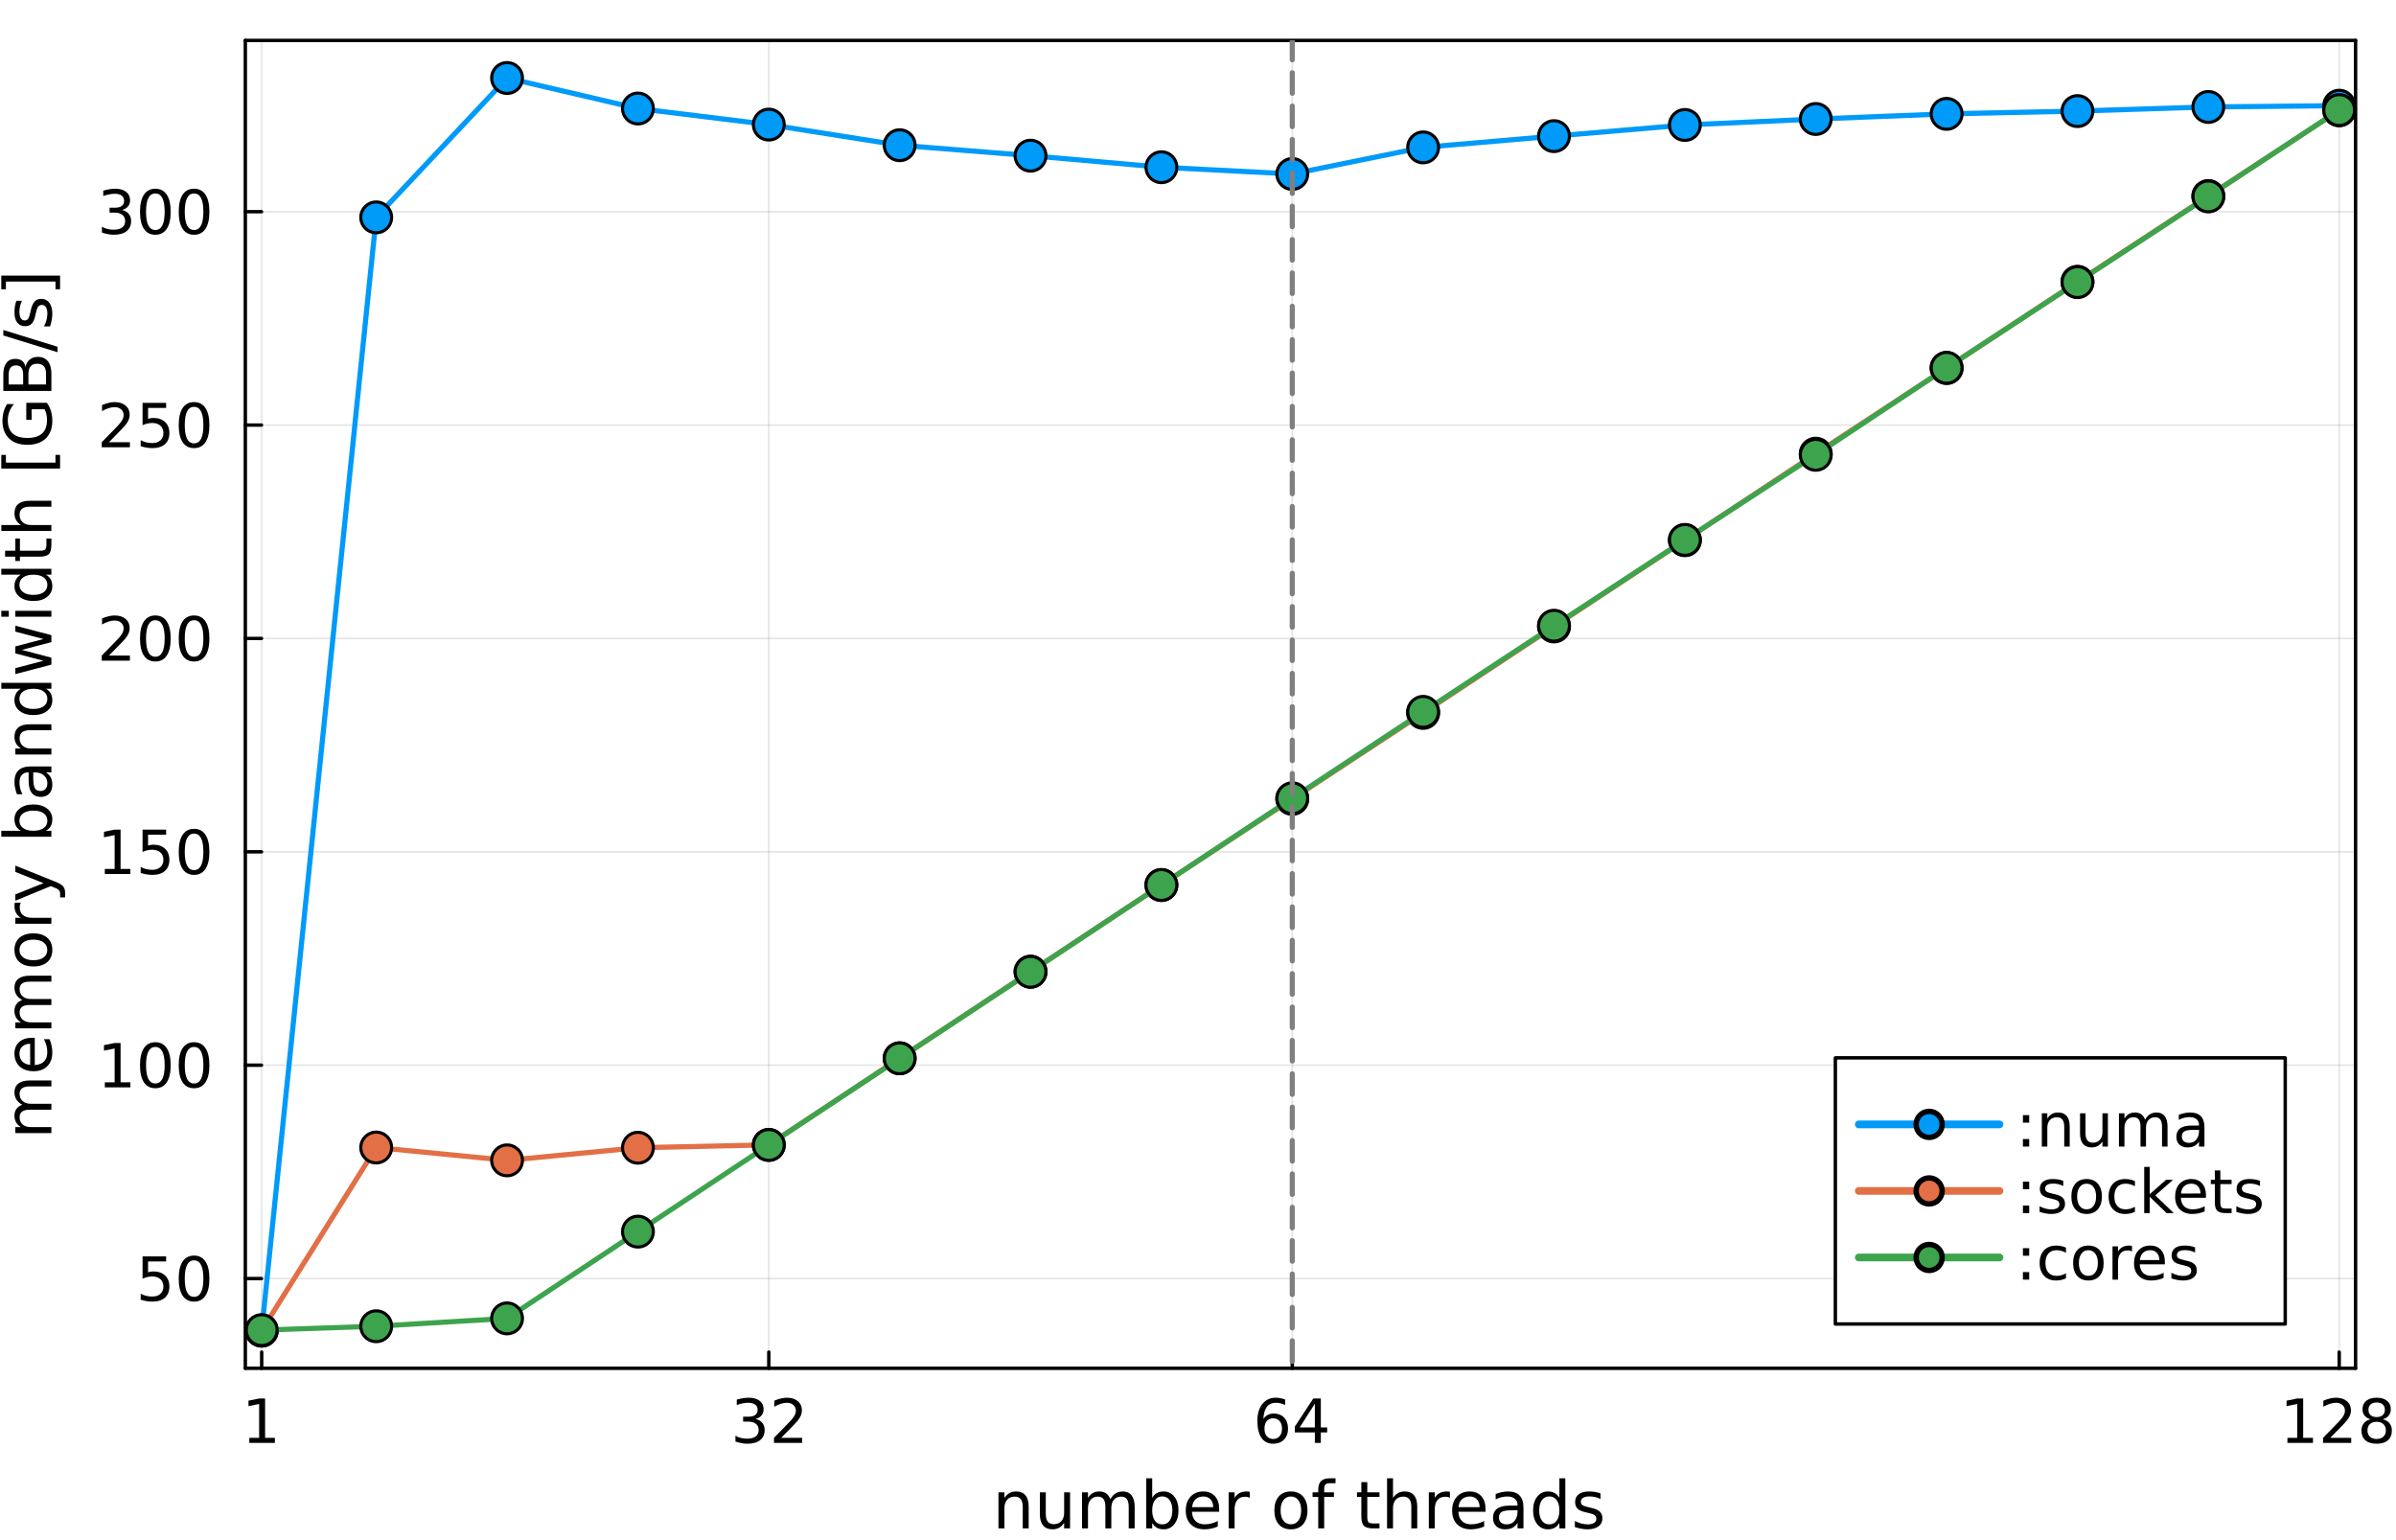 <?xml version="1.0" encoding="utf-8"?>
<svg xmlns="http://www.w3.org/2000/svg" xmlns:xlink="http://www.w3.org/1999/xlink" width="700" height="450" viewBox="0 0 2800 1800">
<rect x="0" y="0" width="2800" height="1800" fill="#333333" stroke="none"/>
<defs>
  <clipPath id="clip200">
    <rect x="0" y="0" width="2800" height="1800"/>
  </clipPath>
</defs>
<path clip-path="url(#clip200)" d="M0 1800 L2800 1800 L2800 -2.27374e-13 L0 -2.27374e-13  Z" fill="#ffffff" fill-rule="evenodd" fill-opacity="1"/>
<defs>
  <clipPath id="clip201">
    <rect x="560" y="0" width="1961" height="1800"/>
  </clipPath>
</defs>
<path clip-path="url(#clip200)" d="M286.692 1599.12 L2752.76 1599.12 L2752.76 47.244 L286.692 47.244  Z" fill="#ffffff" fill-rule="evenodd" fill-opacity="1"/>
<defs>
  <clipPath id="clip202">
    <rect x="286" y="47" width="2467" height="1553"/>
  </clipPath>
</defs>
<polyline clip-path="url(#clip202)" style="stroke:#000000; stroke-linecap:round; stroke-linejoin:round; stroke-width:2; stroke-opacity:0.1; fill:none" points="305.809,1599.12 305.809,47.244 "/>
<polyline clip-path="url(#clip202)" style="stroke:#000000; stroke-linecap:round; stroke-linejoin:round; stroke-width:2; stroke-opacity:0.1; fill:none" points="898.429,1599.12 898.429,47.244 "/>
<polyline clip-path="url(#clip202)" style="stroke:#000000; stroke-linecap:round; stroke-linejoin:round; stroke-width:2; stroke-opacity:0.1; fill:none" points="1510.17,1599.12 1510.17,47.244 "/>
<polyline clip-path="url(#clip202)" style="stroke:#000000; stroke-linecap:round; stroke-linejoin:round; stroke-width:2; stroke-opacity:0.1; fill:none" points="2733.64,1599.12 2733.64,47.244 "/>
<polyline clip-path="url(#clip200)" style="stroke:#000000; stroke-linecap:round; stroke-linejoin:round; stroke-width:4; stroke-opacity:1; fill:none" points="286.692,1599.12 2752.76,1599.12 "/>
<polyline clip-path="url(#clip200)" style="stroke:#000000; stroke-linecap:round; stroke-linejoin:round; stroke-width:4; stroke-opacity:1; fill:none" points="286.692,47.244 2752.76,47.244 "/>
<polyline clip-path="url(#clip200)" style="stroke:#000000; stroke-linecap:round; stroke-linejoin:round; stroke-width:4; stroke-opacity:1; fill:none" points="305.809,1599.12 305.809,1580.22 "/>
<polyline clip-path="url(#clip200)" style="stroke:#000000; stroke-linecap:round; stroke-linejoin:round; stroke-width:4; stroke-opacity:1; fill:none" points="898.429,1599.12 898.429,1580.22 "/>
<polyline clip-path="url(#clip200)" style="stroke:#000000; stroke-linecap:round; stroke-linejoin:round; stroke-width:4; stroke-opacity:1; fill:none" points="1510.17,1599.12 1510.17,1580.22 "/>
<polyline clip-path="url(#clip200)" style="stroke:#000000; stroke-linecap:round; stroke-linejoin:round; stroke-width:4; stroke-opacity:1; fill:none" points="2733.64,1599.12 2733.64,1580.22 "/>
<path clip-path="url(#clip200)" d="M291.382 1680.41 L302.84 1680.41 L302.84 1640.87 L290.375 1643.37 L290.375 1636.98 L302.771 1634.48 L309.785 1634.48 L309.785 1680.41 L321.243 1680.41 L321.243 1686.32 L291.382 1686.32 L291.382 1680.41 Z" fill="#000000" fill-rule="nonzero" fill-opacity="1" /><path clip-path="url(#clip200)" d="M882.891 1658.37 Q887.926 1659.44 890.738 1662.84 Q893.585 1666.25 893.585 1671.25 Q893.585 1678.92 888.308 1683.12 Q883.03 1687.32 873.308 1687.32 Q870.044 1687.32 866.572 1686.66 Q863.134 1686.04 859.454 1684.75 L859.454 1677.98 Q862.37 1679.69 865.842 1680.55 Q869.315 1681.42 873.099 1681.42 Q879.697 1681.42 883.134 1678.82 Q886.606 1676.21 886.606 1671.25 Q886.606 1666.66 883.377 1664.09 Q880.183 1661.49 874.454 1661.49 L868.412 1661.49 L868.412 1655.73 L874.731 1655.73 Q879.905 1655.73 882.648 1653.68 Q885.391 1651.59 885.391 1647.71 Q885.391 1643.71 882.544 1641.6 Q879.731 1639.44 874.454 1639.44 Q871.572 1639.44 868.273 1640.07 Q864.974 1640.69 861.016 1642.01 L861.016 1635.76 Q865.009 1634.65 868.481 1634.1 Q871.988 1633.54 875.078 1633.54 Q883.065 1633.54 887.717 1637.19 Q892.37 1640.8 892.37 1646.98 Q892.37 1651.28 889.905 1654.27 Q887.44 1657.22 882.891 1658.37 Z" fill="#000000" fill-rule="nonzero" fill-opacity="1" /><path clip-path="url(#clip200)" d="M912.926 1680.41 L937.405 1680.41 L937.405 1686.32 L904.488 1686.32 L904.488 1680.41 Q908.481 1676.28 915.356 1669.34 Q922.266 1662.36 924.037 1660.34 Q927.405 1656.56 928.724 1653.96 Q930.078 1651.32 930.078 1648.78 Q930.078 1644.65 927.162 1642.05 Q924.28 1639.44 919.627 1639.44 Q916.328 1639.44 912.648 1640.59 Q909.002 1641.73 904.835 1644.06 L904.835 1636.98 Q909.071 1635.28 912.752 1634.41 Q916.432 1633.54 919.488 1633.54 Q927.543 1633.54 932.335 1637.57 Q937.127 1641.6 937.127 1648.33 Q937.127 1651.53 935.912 1654.41 Q934.731 1657.25 931.571 1661.14 Q930.703 1662.15 926.05 1666.98 Q921.398 1671.77 912.926 1680.41 Z" fill="#000000" fill-rule="nonzero" fill-opacity="1" /><path clip-path="url(#clip200)" d="M1487.91 1657.6 Q1483.19 1657.6 1480.41 1660.83 Q1477.67 1664.06 1477.67 1669.69 Q1477.67 1675.28 1480.41 1678.54 Q1483.19 1681.77 1487.91 1681.77 Q1492.63 1681.77 1495.37 1678.54 Q1498.15 1675.28 1498.15 1669.69 Q1498.15 1664.06 1495.37 1660.83 Q1492.63 1657.6 1487.91 1657.6 M1501.83 1635.62 L1501.83 1642.01 Q1499.19 1640.76 1496.49 1640.1 Q1493.81 1639.44 1491.17 1639.44 Q1484.23 1639.44 1480.55 1644.13 Q1476.9 1648.82 1476.38 1658.3 Q1478.43 1655.28 1481.52 1653.68 Q1484.61 1652.05 1488.33 1652.05 Q1496.14 1652.05 1500.65 1656.8 Q1505.2 1661.53 1505.2 1669.69 Q1505.2 1677.67 1500.48 1682.5 Q1495.76 1687.32 1487.91 1687.32 Q1478.92 1687.32 1474.16 1680.45 Q1469.4 1673.54 1469.4 1660.45 Q1469.4 1648.16 1475.24 1640.87 Q1481.07 1633.54 1490.9 1633.54 Q1493.53 1633.54 1496.21 1634.06 Q1498.92 1634.58 1501.83 1635.62 Z" fill="#000000" fill-rule="nonzero" fill-opacity="1" /><path clip-path="url(#clip200)" d="M1536.55 1640.59 L1518.85 1668.26 L1536.55 1668.26 L1536.55 1640.59 M1534.71 1634.48 L1543.53 1634.48 L1543.53 1668.26 L1550.93 1668.26 L1550.93 1674.09 L1543.53 1674.09 L1543.53 1686.32 L1536.55 1686.32 L1536.55 1674.09 L1513.15 1674.09 L1513.15 1667.32 L1534.71 1634.48 Z" fill="#000000" fill-rule="nonzero" fill-opacity="1" /><path clip-path="url(#clip200)" d="M2673.12 1680.41 L2684.58 1680.41 L2684.58 1640.87 L2672.11 1643.37 L2672.11 1636.98 L2684.51 1634.48 L2691.52 1634.48 L2691.52 1680.41 L2702.98 1680.41 L2702.98 1686.32 L2673.12 1686.32 L2673.12 1680.41 Z" fill="#000000" fill-rule="nonzero" fill-opacity="1" /><path clip-path="url(#clip200)" d="M2723.19 1680.41 L2747.67 1680.41 L2747.67 1686.32 L2714.75 1686.32 L2714.75 1680.41 Q2718.74 1676.28 2725.62 1669.34 Q2732.53 1662.36 2734.3 1660.34 Q2737.67 1656.56 2738.99 1653.96 Q2740.34 1651.32 2740.34 1648.78 Q2740.34 1644.65 2737.42 1642.05 Q2734.54 1639.44 2729.89 1639.44 Q2726.59 1639.44 2722.91 1640.59 Q2719.26 1641.73 2715.1 1644.06 L2715.1 1636.98 Q2719.33 1635.28 2723.01 1634.41 Q2726.69 1633.54 2729.75 1633.54 Q2737.81 1633.54 2742.6 1637.57 Q2747.39 1641.6 2747.39 1648.33 Q2747.39 1651.53 2746.17 1654.41 Q2744.99 1657.25 2741.83 1661.14 Q2740.97 1662.15 2736.31 1666.98 Q2731.66 1671.77 2723.19 1680.41 Z" fill="#000000" fill-rule="nonzero" fill-opacity="1" /><path clip-path="url(#clip200)" d="M2777.39 1661.7 Q2772.39 1661.7 2769.51 1664.37 Q2766.66 1667.05 2766.66 1671.73 Q2766.66 1676.42 2769.51 1679.09 Q2772.39 1681.77 2777.39 1681.77 Q2782.39 1681.77 2785.27 1679.09 Q2788.15 1676.39 2788.15 1671.73 Q2788.15 1667.05 2785.27 1664.37 Q2782.42 1661.7 2777.39 1661.7 M2770.38 1658.71 Q2765.86 1657.6 2763.33 1654.51 Q2760.83 1651.42 2760.83 1646.98 Q2760.83 1640.76 2765.24 1637.15 Q2769.68 1633.54 2777.39 1633.54 Q2785.13 1633.54 2789.54 1637.15 Q2793.95 1640.76 2793.95 1646.98 Q2793.95 1651.42 2791.42 1654.51 Q2788.92 1657.6 2784.44 1658.71 Q2789.51 1659.89 2792.32 1663.33 Q2795.17 1666.77 2795.17 1671.73 Q2795.17 1679.27 2790.55 1683.3 Q2785.97 1687.32 2777.39 1687.32 Q2768.81 1687.32 2764.19 1683.3 Q2759.61 1679.27 2759.61 1671.73 Q2759.61 1666.77 2762.46 1663.33 Q2765.31 1659.89 2770.38 1658.71 M2767.81 1647.64 Q2767.81 1651.66 2770.31 1653.92 Q2772.84 1656.18 2777.39 1656.18 Q2781.9 1656.18 2784.44 1653.92 Q2787.01 1651.66 2787.01 1647.64 Q2787.01 1643.61 2784.44 1641.35 Q2781.9 1639.1 2777.39 1639.1 Q2772.84 1639.1 2770.31 1641.35 Q2767.81 1643.61 2767.81 1647.64 Z" fill="#000000" fill-rule="nonzero" fill-opacity="1" /><path clip-path="url(#clip200)" d="M1202.12 1760.84 L1202.12 1786.27 L1195.2 1786.27 L1195.2 1761.07 Q1195.2 1755.09 1192.86 1752.11 Q1190.53 1749.14 1185.87 1749.14 Q1180.26 1749.14 1177.03 1752.72 Q1173.79 1756.29 1173.79 1762.46 L1173.79 1786.27 L1166.83 1786.27 L1166.83 1744.14 L1173.79 1744.14 L1173.79 1750.68 Q1176.28 1746.89 1179.62 1745 Q1183.01 1743.12 1187.41 1743.12 Q1194.67 1743.12 1198.39 1747.64 Q1202.12 1752.11 1202.12 1760.84 Z" fill="#000000" fill-rule="nonzero" fill-opacity="1" /><path clip-path="url(#clip200)" d="M1215.21 1769.64 L1215.21 1744.14 L1222.13 1744.14 L1222.13 1769.38 Q1222.13 1775.36 1224.46 1778.37 Q1226.79 1781.34 1231.46 1781.34 Q1237.06 1781.34 1240.3 1777.77 Q1243.57 1774.19 1243.57 1768.03 L1243.57 1744.14 L1250.49 1744.14 L1250.49 1786.27 L1243.57 1786.27 L1243.57 1779.8 Q1241.05 1783.64 1237.7 1785.52 Q1234.39 1787.36 1229.99 1787.36 Q1222.73 1787.36 1218.97 1782.85 Q1215.21 1778.33 1215.21 1769.64 M1232.62 1743.12 L1232.62 1743.12 Z" fill="#000000" fill-rule="nonzero" fill-opacity="1" /><path clip-path="url(#clip200)" d="M1297.55 1752.23 Q1300.14 1747.56 1303.75 1745.34 Q1307.37 1743.12 1312.26 1743.12 Q1318.84 1743.12 1322.41 1747.75 Q1325.99 1752.34 1325.99 1760.84 L1325.99 1786.27 L1319.03 1786.27 L1319.03 1761.07 Q1319.03 1755.01 1316.88 1752.08 Q1314.74 1749.14 1310.34 1749.14 Q1304.96 1749.14 1301.84 1752.72 Q1298.71 1756.29 1298.71 1762.46 L1298.71 1786.27 L1291.76 1786.27 L1291.76 1761.07 Q1291.76 1754.97 1289.61 1752.08 Q1287.47 1749.14 1282.99 1749.14 Q1277.69 1749.14 1274.56 1752.75 Q1271.44 1756.33 1271.44 1762.46 L1271.44 1786.27 L1264.48 1786.27 L1264.48 1744.14 L1271.44 1744.14 L1271.44 1750.68 Q1273.81 1746.81 1277.12 1744.97 Q1280.43 1743.12 1284.98 1743.12 Q1289.57 1743.12 1292.77 1745.46 Q1296.01 1747.79 1297.55 1752.23 Z" fill="#000000" fill-rule="nonzero" fill-opacity="1" /><path clip-path="url(#clip200)" d="M1370.03 1765.24 Q1370.03 1757.61 1366.87 1753.28 Q1363.75 1748.92 1358.26 1748.92 Q1352.77 1748.92 1349.61 1753.28 Q1346.49 1757.61 1346.49 1765.24 Q1346.49 1772.88 1349.61 1777.24 Q1352.77 1781.57 1358.26 1781.57 Q1363.75 1781.57 1366.87 1777.24 Q1370.03 1772.88 1370.03 1765.24 M1346.49 1750.53 Q1348.67 1746.77 1351.98 1744.97 Q1355.33 1743.12 1359.95 1743.12 Q1367.63 1743.12 1372.4 1749.22 Q1377.22 1755.31 1377.22 1765.24 Q1377.22 1775.17 1372.4 1781.27 Q1367.63 1787.36 1359.95 1787.36 Q1355.33 1787.36 1351.98 1785.55 Q1348.67 1783.71 1346.49 1779.95 L1346.49 1786.27 L1339.53 1786.27 L1339.53 1727.74 L1346.49 1727.74 L1346.49 1750.53 Z" fill="#000000" fill-rule="nonzero" fill-opacity="1" /><path clip-path="url(#clip200)" d="M1424.73 1763.47 L1424.73 1766.86 L1392.9 1766.86 Q1393.35 1774.01 1397.19 1777.77 Q1401.07 1781.49 1407.95 1781.49 Q1411.94 1781.49 1415.66 1780.51 Q1419.42 1779.54 1423.11 1777.58 L1423.11 1784.12 Q1419.38 1785.7 1415.47 1786.53 Q1411.56 1787.36 1407.54 1787.36 Q1397.45 1787.36 1391.55 1781.49 Q1385.68 1775.62 1385.68 1765.62 Q1385.68 1755.27 1391.25 1749.22 Q1396.85 1743.12 1406.33 1743.12 Q1414.83 1743.12 1419.76 1748.62 Q1424.73 1754.07 1424.73 1763.47 M1417.8 1761.44 Q1417.73 1755.76 1414.61 1752.38 Q1411.52 1748.99 1406.41 1748.99 Q1400.61 1748.99 1397.12 1752.26 Q1393.66 1755.54 1393.13 1761.48 L1417.8 1761.44 Z" fill="#000000" fill-rule="nonzero" fill-opacity="1" /><path clip-path="url(#clip200)" d="M1460.5 1750.61 Q1459.33 1749.93 1457.94 1749.63 Q1456.59 1749.29 1454.93 1749.29 Q1449.06 1749.29 1445.9 1753.13 Q1442.78 1756.93 1442.78 1764.08 L1442.78 1786.27 L1435.82 1786.27 L1435.82 1744.14 L1442.78 1744.14 L1442.78 1750.68 Q1444.96 1746.85 1448.46 1745 Q1451.96 1743.12 1456.96 1743.12 Q1457.68 1743.12 1458.54 1743.24 Q1459.41 1743.31 1460.46 1743.5 L1460.5 1750.61 Z" fill="#000000" fill-rule="nonzero" fill-opacity="1" /><path clip-path="url(#clip200)" d="M1508.57 1748.99 Q1503 1748.99 1499.77 1753.36 Q1496.53 1757.68 1496.53 1765.24 Q1496.53 1772.8 1499.73 1777.17 Q1502.97 1781.49 1508.57 1781.49 Q1514.1 1781.49 1517.34 1777.13 Q1520.57 1772.77 1520.57 1765.24 Q1520.57 1757.76 1517.34 1753.39 Q1514.1 1748.99 1508.57 1748.99 M1508.57 1743.12 Q1517.6 1743.12 1522.75 1748.99 Q1527.91 1754.86 1527.91 1765.24 Q1527.91 1775.59 1522.75 1781.49 Q1517.6 1787.36 1508.57 1787.36 Q1499.51 1787.36 1494.35 1781.49 Q1489.24 1775.59 1489.24 1765.24 Q1489.24 1754.86 1494.35 1748.99 Q1499.51 1743.12 1508.57 1743.12 Z" fill="#000000" fill-rule="nonzero" fill-opacity="1" /><path clip-path="url(#clip200)" d="M1560.71 1727.74 L1560.71 1733.49 L1554.09 1733.49 Q1550.36 1733.49 1548.89 1735 Q1547.47 1736.5 1547.47 1740.42 L1547.47 1744.14 L1558.86 1744.14 L1558.86 1749.52 L1547.47 1749.52 L1547.47 1786.27 L1540.51 1786.27 L1540.51 1749.52 L1533.89 1749.52 L1533.89 1744.14 L1540.51 1744.14 L1540.51 1741.21 Q1540.51 1734.17 1543.78 1730.97 Q1547.05 1727.74 1554.16 1727.74 L1560.71 1727.74 Z" fill="#000000" fill-rule="nonzero" fill-opacity="1" /><path clip-path="url(#clip200)" d="M1597.83 1732.18 L1597.83 1744.14 L1612.09 1744.14 L1612.09 1749.52 L1597.83 1749.52 L1597.83 1772.39 Q1597.83 1777.54 1599.22 1779.01 Q1600.65 1780.48 1604.98 1780.48 L1612.09 1780.48 L1612.09 1786.27 L1604.98 1786.27 Q1596.97 1786.27 1593.92 1783.3 Q1590.87 1780.29 1590.87 1772.39 L1590.87 1749.52 L1585.8 1749.52 L1585.8 1744.14 L1590.87 1744.14 L1590.87 1732.18 L1597.83 1732.18 Z" fill="#000000" fill-rule="nonzero" fill-opacity="1" /><path clip-path="url(#clip200)" d="M1656.21 1760.84 L1656.21 1786.27 L1649.29 1786.27 L1649.29 1761.07 Q1649.29 1755.09 1646.96 1752.11 Q1644.63 1749.14 1639.96 1749.14 Q1634.36 1749.14 1631.12 1752.72 Q1627.89 1756.29 1627.89 1762.46 L1627.89 1786.27 L1620.93 1786.27 L1620.93 1727.74 L1627.89 1727.74 L1627.89 1750.68 Q1630.37 1746.89 1633.72 1745 Q1637.1 1743.12 1641.5 1743.12 Q1648.76 1743.12 1652.49 1747.64 Q1656.21 1752.11 1656.21 1760.84 Z" fill="#000000" fill-rule="nonzero" fill-opacity="1" /><path clip-path="url(#clip200)" d="M1694.43 1750.61 Q1693.26 1749.93 1691.87 1749.63 Q1690.52 1749.29 1688.86 1749.29 Q1682.99 1749.29 1679.83 1753.13 Q1676.71 1756.93 1676.71 1764.08 L1676.71 1786.27 L1669.75 1786.27 L1669.75 1744.14 L1676.71 1744.14 L1676.71 1750.68 Q1678.89 1746.85 1682.39 1745 Q1685.89 1743.12 1690.89 1743.12 Q1691.61 1743.12 1692.47 1743.24 Q1693.34 1743.31 1694.39 1743.5 L1694.43 1750.61 Z" fill="#000000" fill-rule="nonzero" fill-opacity="1" /><path clip-path="url(#clip200)" d="M1736.03 1763.47 L1736.03 1766.86 L1704.21 1766.86 Q1704.66 1774.01 1708.5 1777.77 Q1712.37 1781.49 1719.26 1781.49 Q1723.24 1781.49 1726.97 1780.51 Q1730.73 1779.54 1734.41 1777.58 L1734.41 1784.12 Q1730.69 1785.7 1726.78 1786.53 Q1722.87 1787.36 1718.84 1787.36 Q1708.76 1787.36 1702.86 1781.49 Q1696.99 1775.62 1696.99 1765.62 Q1696.99 1755.27 1702.55 1749.22 Q1708.16 1743.12 1717.64 1743.12 Q1726.14 1743.12 1731.07 1748.62 Q1736.03 1754.07 1736.03 1763.47 M1729.11 1761.44 Q1729.04 1755.76 1725.91 1752.38 Q1722.83 1748.99 1717.71 1748.99 Q1711.92 1748.99 1708.42 1752.26 Q1704.96 1755.54 1704.44 1761.48 L1729.11 1761.44 Z" fill="#000000" fill-rule="nonzero" fill-opacity="1" /><path clip-path="url(#clip200)" d="M1766.54 1765.09 Q1758.15 1765.09 1754.92 1767.01 Q1751.68 1768.93 1751.68 1773.55 Q1751.68 1777.24 1754.09 1779.42 Q1756.53 1781.57 1760.71 1781.57 Q1766.46 1781.57 1769.92 1777.5 Q1773.42 1773.4 1773.42 1766.63 L1773.42 1765.09 L1766.54 1765.09 M1780.34 1762.23 L1780.34 1786.27 L1773.42 1786.27 L1773.42 1779.87 Q1771.05 1783.71 1767.52 1785.55 Q1763.98 1787.36 1758.86 1787.36 Q1752.4 1787.36 1748.56 1783.75 Q1744.76 1780.1 1744.76 1774.01 Q1744.76 1766.9 1749.5 1763.29 Q1754.28 1759.67 1763.72 1759.67 L1773.42 1759.67 L1773.42 1759 Q1773.42 1754.22 1770.26 1751.63 Q1767.14 1748.99 1761.46 1748.99 Q1757.85 1748.99 1754.43 1749.86 Q1751 1750.72 1747.84 1752.45 L1747.84 1746.06 Q1751.64 1744.59 1755.22 1743.88 Q1758.79 1743.12 1762.18 1743.12 Q1771.32 1743.12 1775.83 1747.86 Q1780.34 1752.6 1780.34 1762.23 Z" fill="#000000" fill-rule="nonzero" fill-opacity="1" /><path clip-path="url(#clip200)" d="M1822.32 1750.53 L1822.32 1727.74 L1829.24 1727.74 L1829.24 1786.27 L1822.32 1786.27 L1822.32 1779.95 Q1820.14 1783.71 1816.79 1785.55 Q1813.48 1787.36 1808.82 1787.36 Q1801.18 1787.36 1796.37 1781.27 Q1791.59 1775.17 1791.59 1765.24 Q1791.59 1755.31 1796.37 1749.22 Q1801.18 1743.12 1808.82 1743.12 Q1813.48 1743.12 1816.79 1744.97 Q1820.14 1746.77 1822.32 1750.53 M1798.74 1765.24 Q1798.74 1772.88 1801.86 1777.24 Q1805.02 1781.57 1810.51 1781.57 Q1816 1781.57 1819.16 1777.24 Q1822.32 1772.88 1822.32 1765.24 Q1822.32 1757.61 1819.16 1753.28 Q1816 1748.92 1810.51 1748.92 Q1805.02 1748.92 1801.86 1753.28 Q1798.74 1757.61 1798.74 1765.24 Z" fill="#000000" fill-rule="nonzero" fill-opacity="1" /><path clip-path="url(#clip200)" d="M1870.36 1745.38 L1870.36 1751.93 Q1867.42 1750.42 1864.26 1749.67 Q1861.1 1748.92 1857.72 1748.92 Q1852.57 1748.92 1849.97 1750.5 Q1847.41 1752.08 1847.41 1755.24 Q1847.41 1757.64 1849.26 1759.04 Q1851.1 1760.39 1856.67 1761.63 L1859.04 1762.16 Q1866.41 1763.74 1869.49 1766.63 Q1872.61 1769.49 1872.61 1774.65 Q1872.61 1780.51 1867.95 1783.94 Q1863.32 1787.36 1855.2 1787.36 Q1851.81 1787.36 1848.13 1786.68 Q1844.48 1786.04 1840.42 1784.73 L1840.42 1777.58 Q1844.25 1779.57 1847.98 1780.59 Q1851.7 1781.57 1855.35 1781.57 Q1860.24 1781.57 1862.87 1779.91 Q1865.5 1778.22 1865.5 1775.17 Q1865.5 1772.35 1863.59 1770.85 Q1861.71 1769.34 1855.27 1767.95 L1852.87 1767.39 Q1846.43 1766.03 1843.58 1763.25 Q1840.72 1760.43 1840.72 1755.54 Q1840.72 1749.59 1844.93 1746.36 Q1849.14 1743.12 1856.89 1743.12 Q1860.73 1743.12 1864.11 1743.69 Q1867.5 1744.25 1870.36 1745.38 Z" fill="#000000" fill-rule="nonzero" fill-opacity="1" /><polyline clip-path="url(#clip202)" style="stroke:#000000; stroke-linecap:round; stroke-linejoin:round; stroke-width:2; stroke-opacity:0.1; fill:none" points="286.692,1494.3 2752.76,1494.3 "/>
<polyline clip-path="url(#clip202)" style="stroke:#000000; stroke-linecap:round; stroke-linejoin:round; stroke-width:2; stroke-opacity:0.1; fill:none" points="286.692,1244.92 2752.76,1244.92 "/>
<polyline clip-path="url(#clip202)" style="stroke:#000000; stroke-linecap:round; stroke-linejoin:round; stroke-width:2; stroke-opacity:0.1; fill:none" points="286.692,995.549 2752.76,995.549 "/>
<polyline clip-path="url(#clip202)" style="stroke:#000000; stroke-linecap:round; stroke-linejoin:round; stroke-width:2; stroke-opacity:0.1; fill:none" points="286.692,746.174 2752.76,746.174 "/>
<polyline clip-path="url(#clip202)" style="stroke:#000000; stroke-linecap:round; stroke-linejoin:round; stroke-width:2; stroke-opacity:0.1; fill:none" points="286.692,496.798 2752.76,496.798 "/>
<polyline clip-path="url(#clip202)" style="stroke:#000000; stroke-linecap:round; stroke-linejoin:round; stroke-width:2; stroke-opacity:0.1; fill:none" points="286.692,247.423 2752.76,247.423 "/>
<polyline clip-path="url(#clip200)" style="stroke:#000000; stroke-linecap:round; stroke-linejoin:round; stroke-width:4; stroke-opacity:1; fill:none" points="286.692,1599.12 286.692,47.244 "/>
<polyline clip-path="url(#clip200)" style="stroke:#000000; stroke-linecap:round; stroke-linejoin:round; stroke-width:4; stroke-opacity:1; fill:none" points="2752.76,1599.12 2752.76,47.244 "/>
<polyline clip-path="url(#clip200)" style="stroke:#000000; stroke-linecap:round; stroke-linejoin:round; stroke-width:4; stroke-opacity:1; fill:none" points="286.692,1494.3 305.59,1494.3 "/>
<polyline clip-path="url(#clip200)" style="stroke:#000000; stroke-linecap:round; stroke-linejoin:round; stroke-width:4; stroke-opacity:1; fill:none" points="286.692,1244.92 305.59,1244.92 "/>
<polyline clip-path="url(#clip200)" style="stroke:#000000; stroke-linecap:round; stroke-linejoin:round; stroke-width:4; stroke-opacity:1; fill:none" points="286.692,995.549 305.59,995.549 "/>
<polyline clip-path="url(#clip200)" style="stroke:#000000; stroke-linecap:round; stroke-linejoin:round; stroke-width:4; stroke-opacity:1; fill:none" points="286.692,746.174 305.59,746.174 "/>
<polyline clip-path="url(#clip200)" style="stroke:#000000; stroke-linecap:round; stroke-linejoin:round; stroke-width:4; stroke-opacity:1; fill:none" points="286.692,496.798 305.59,496.798 "/>
<polyline clip-path="url(#clip200)" style="stroke:#000000; stroke-linecap:round; stroke-linejoin:round; stroke-width:4; stroke-opacity:1; fill:none" points="286.692,247.423 305.59,247.423 "/>
<path clip-path="url(#clip200)" d="M166.603 1468.38 L194.137 1468.38 L194.137 1474.28 L173.026 1474.28 L173.026 1486.99 Q174.554 1486.47 176.082 1486.23 Q177.609 1485.95 179.137 1485.95 Q187.818 1485.95 192.887 1490.7 Q197.957 1495.46 197.957 1503.59 Q197.957 1511.95 192.748 1516.61 Q187.54 1521.23 178.061 1521.23 Q174.797 1521.23 171.394 1520.67 Q168.026 1520.11 164.415 1519 L164.415 1511.95 Q167.54 1513.66 170.873 1514.49 Q174.207 1515.32 177.922 1515.32 Q183.929 1515.32 187.436 1512.16 Q190.943 1509 190.943 1503.59 Q190.943 1498.17 187.436 1495.01 Q183.929 1491.85 177.922 1491.85 Q175.109 1491.85 172.297 1492.48 Q169.519 1493.1 166.603 1494.42 L166.603 1468.38 Z" fill="#000000" fill-rule="nonzero" fill-opacity="1" /><path clip-path="url(#clip200)" d="M226.776 1473 Q221.359 1473 218.616 1478.34 Q215.908 1483.66 215.908 1494.35 Q215.908 1505.01 218.616 1510.36 Q221.359 1515.67 226.776 1515.67 Q232.227 1515.67 234.935 1510.36 Q237.679 1505.01 237.679 1494.35 Q237.679 1483.66 234.935 1478.34 Q232.227 1473 226.776 1473 M226.776 1467.44 Q235.491 1467.44 240.074 1474.35 Q244.692 1481.23 244.692 1494.35 Q244.692 1507.44 240.074 1514.35 Q235.491 1521.23 226.776 1521.23 Q218.061 1521.23 213.443 1514.35 Q208.859 1507.44 208.859 1494.35 Q208.859 1481.23 213.443 1474.35 Q218.061 1467.44 226.776 1467.44 Z" fill="#000000" fill-rule="nonzero" fill-opacity="1" /><path clip-path="url(#clip200)" d="M122.506 1264.94 L133.964 1264.94 L133.964 1225.39 L121.499 1227.89 L121.499 1221.5 L133.894 1219 L140.908 1219 L140.908 1264.94 L152.366 1264.94 L152.366 1270.84 L122.506 1270.84 L122.506 1264.94 Z" fill="#000000" fill-rule="nonzero" fill-opacity="1" /><path clip-path="url(#clip200)" d="M181.533 1223.62 Q176.116 1223.62 173.373 1228.97 Q170.665 1234.28 170.665 1244.98 Q170.665 1255.64 173.373 1260.98 Q176.116 1266.3 181.533 1266.3 Q186.984 1266.3 189.693 1260.98 Q192.436 1255.64 192.436 1244.98 Q192.436 1234.28 189.693 1228.97 Q186.984 1223.62 181.533 1223.62 M181.533 1218.07 Q190.248 1218.07 194.832 1224.98 Q199.45 1231.85 199.45 1244.98 Q199.45 1258.07 194.832 1264.98 Q190.248 1271.85 181.533 1271.85 Q172.818 1271.85 168.2 1264.98 Q163.616 1258.07 163.616 1244.98 Q163.616 1231.85 168.2 1224.98 Q172.818 1218.07 181.533 1218.07 Z" fill="#000000" fill-rule="nonzero" fill-opacity="1" /><path clip-path="url(#clip200)" d="M226.776 1223.62 Q221.359 1223.62 218.616 1228.97 Q215.908 1234.28 215.908 1244.98 Q215.908 1255.64 218.616 1260.98 Q221.359 1266.3 226.776 1266.3 Q232.227 1266.3 234.935 1260.98 Q237.679 1255.64 237.679 1244.98 Q237.679 1234.28 234.935 1228.97 Q232.227 1223.62 226.776 1223.62 M226.776 1218.07 Q235.491 1218.07 240.074 1224.98 Q244.692 1231.85 244.692 1244.98 Q244.692 1258.07 240.074 1264.98 Q235.491 1271.85 226.776 1271.85 Q218.061 1271.85 213.443 1264.98 Q208.859 1258.07 208.859 1244.98 Q208.859 1231.85 213.443 1224.98 Q218.061 1218.07 226.776 1218.07 Z" fill="#000000" fill-rule="nonzero" fill-opacity="1" /><path clip-path="url(#clip200)" d="M122.506 1015.57 L133.964 1015.57 L133.964 976.017 L121.499 978.517 L121.499 972.129 L133.894 969.629 L140.908 969.629 L140.908 1015.57 L152.366 1015.57 L152.366 1021.47 L122.506 1021.47 L122.506 1015.57 Z" fill="#000000" fill-rule="nonzero" fill-opacity="1" /><path clip-path="url(#clip200)" d="M166.603 969.629 L194.137 969.629 L194.137 975.531 L173.026 975.531 L173.026 988.24 Q174.554 987.719 176.082 987.476 Q177.609 987.198 179.137 987.198 Q187.818 987.198 192.887 991.955 Q197.957 996.712 197.957 1004.84 Q197.957 1013.2 192.748 1017.86 Q187.54 1022.48 178.061 1022.48 Q174.797 1022.48 171.394 1021.92 Q168.026 1021.36 164.415 1020.25 L164.415 1013.2 Q167.54 1014.91 170.873 1015.74 Q174.207 1016.57 177.922 1016.57 Q183.929 1016.57 187.436 1013.41 Q190.943 1010.25 190.943 1004.84 Q190.943 999.42 187.436 996.26 Q183.929 993.101 177.922 993.101 Q175.109 993.101 172.297 993.726 Q169.519 994.351 166.603 995.67 L166.603 969.629 Z" fill="#000000" fill-rule="nonzero" fill-opacity="1" /><path clip-path="url(#clip200)" d="M226.776 974.247 Q221.359 974.247 218.616 979.594 Q215.908 984.906 215.908 995.601 Q215.908 1006.26 218.616 1011.61 Q221.359 1016.92 226.776 1016.92 Q232.227 1016.92 234.935 1011.61 Q237.679 1006.26 237.679 995.601 Q237.679 984.906 234.935 979.594 Q232.227 974.247 226.776 974.247 M226.776 968.691 Q235.491 968.691 240.074 975.601 Q244.692 982.476 244.692 995.601 Q244.692 1008.69 240.074 1015.6 Q235.491 1022.48 226.776 1022.48 Q218.061 1022.48 213.443 1015.6 Q208.859 1008.69 208.859 995.601 Q208.859 982.476 213.443 975.601 Q218.061 968.691 226.776 968.691 Z" fill="#000000" fill-rule="nonzero" fill-opacity="1" /><path clip-path="url(#clip200)" d="M127.332 766.191 L151.811 766.191 L151.811 772.094 L118.894 772.094 L118.894 766.191 Q122.887 762.059 129.762 755.114 Q136.672 748.135 138.443 746.121 Q141.811 742.337 143.13 739.733 Q144.485 737.094 144.485 734.559 Q144.485 730.427 141.568 727.823 Q138.686 725.219 134.033 725.219 Q130.735 725.219 127.054 726.365 Q123.408 727.51 119.242 729.837 L119.242 722.754 Q123.478 721.052 127.158 720.184 Q130.839 719.316 133.894 719.316 Q141.95 719.316 146.742 723.344 Q151.533 727.372 151.533 734.108 Q151.533 737.302 150.318 740.184 Q149.137 743.031 145.978 746.92 Q145.11 747.927 140.457 752.753 Q135.804 757.545 127.332 766.191 Z" fill="#000000" fill-rule="nonzero" fill-opacity="1" /><path clip-path="url(#clip200)" d="M181.533 724.872 Q176.116 724.872 173.373 730.219 Q170.665 735.531 170.665 746.226 Q170.665 756.885 173.373 762.232 Q176.116 767.545 181.533 767.545 Q186.984 767.545 189.693 762.232 Q192.436 756.885 192.436 746.226 Q192.436 735.531 189.693 730.219 Q186.984 724.872 181.533 724.872 M181.533 719.316 Q190.248 719.316 194.832 726.226 Q199.45 733.101 199.45 746.226 Q199.45 759.316 194.832 766.226 Q190.248 773.1 181.533 773.1 Q172.818 773.1 168.2 766.226 Q163.616 759.316 163.616 746.226 Q163.616 733.101 168.2 726.226 Q172.818 719.316 181.533 719.316 Z" fill="#000000" fill-rule="nonzero" fill-opacity="1" /><path clip-path="url(#clip200)" d="M226.776 724.872 Q221.359 724.872 218.616 730.219 Q215.908 735.531 215.908 746.226 Q215.908 756.885 218.616 762.232 Q221.359 767.545 226.776 767.545 Q232.227 767.545 234.935 762.232 Q237.679 756.885 237.679 746.226 Q237.679 735.531 234.935 730.219 Q232.227 724.872 226.776 724.872 M226.776 719.316 Q235.491 719.316 240.074 726.226 Q244.692 733.101 244.692 746.226 Q244.692 759.316 240.074 766.226 Q235.491 773.1 226.776 773.1 Q218.061 773.1 213.443 766.226 Q208.859 759.316 208.859 746.226 Q208.859 733.101 213.443 726.226 Q218.061 719.316 226.776 719.316 Z" fill="#000000" fill-rule="nonzero" fill-opacity="1" /><path clip-path="url(#clip200)" d="M127.332 516.816 L151.811 516.816 L151.811 522.718 L118.894 522.718 L118.894 516.816 Q122.887 512.684 129.762 505.739 Q136.672 498.76 138.443 496.746 Q141.811 492.962 143.13 490.358 Q144.485 487.719 144.485 485.184 Q144.485 481.052 141.568 478.448 Q138.686 475.844 134.033 475.844 Q130.735 475.844 127.054 476.99 Q123.408 478.135 119.242 480.462 L119.242 473.378 Q123.478 471.677 127.158 470.809 Q130.839 469.941 133.894 469.941 Q141.95 469.941 146.742 473.969 Q151.533 477.996 151.533 484.733 Q151.533 487.927 150.318 490.809 Q149.137 493.656 145.978 497.545 Q145.11 498.552 140.457 503.378 Q135.804 508.17 127.332 516.816 Z" fill="#000000" fill-rule="nonzero" fill-opacity="1" /><path clip-path="url(#clip200)" d="M166.603 470.878 L194.137 470.878 L194.137 476.781 L173.026 476.781 L173.026 489.489 Q174.554 488.969 176.082 488.726 Q177.609 488.448 179.137 488.448 Q187.818 488.448 192.887 493.205 Q197.957 497.962 197.957 506.087 Q197.957 514.455 192.748 519.107 Q187.54 523.725 178.061 523.725 Q174.797 523.725 171.394 523.17 Q168.026 522.614 164.415 521.503 L164.415 514.455 Q167.54 516.156 170.873 516.989 Q174.207 517.823 177.922 517.823 Q183.929 517.823 187.436 514.663 Q190.943 511.503 190.943 506.087 Q190.943 500.67 187.436 497.51 Q183.929 494.351 177.922 494.351 Q175.109 494.351 172.297 494.976 Q169.519 495.601 166.603 496.92 L166.603 470.878 Z" fill="#000000" fill-rule="nonzero" fill-opacity="1" /><path clip-path="url(#clip200)" d="M226.776 475.497 Q221.359 475.497 218.616 480.844 Q215.908 486.156 215.908 496.851 Q215.908 507.51 218.616 512.857 Q221.359 518.17 226.776 518.17 Q232.227 518.17 234.935 512.857 Q237.679 507.51 237.679 496.851 Q237.679 486.156 234.935 480.844 Q232.227 475.497 226.776 475.497 M226.776 469.941 Q235.491 469.941 240.074 476.851 Q244.692 483.726 244.692 496.851 Q244.692 509.941 240.074 516.85 Q235.491 523.725 226.776 523.725 Q218.061 523.725 213.443 516.85 Q208.859 509.941 208.859 496.851 Q208.859 483.726 213.443 476.851 Q218.061 469.941 226.776 469.941 Z" fill="#000000" fill-rule="nonzero" fill-opacity="1" /><path clip-path="url(#clip200)" d="M142.54 245.392 Q147.575 246.469 150.387 249.871 Q153.235 253.274 153.235 258.274 Q153.235 265.948 147.957 270.149 Q142.679 274.35 132.957 274.35 Q129.693 274.35 126.221 273.691 Q122.783 273.066 119.103 271.781 L119.103 265.01 Q122.019 266.712 125.492 267.58 Q128.964 268.448 132.749 268.448 Q139.346 268.448 142.783 265.843 Q146.255 263.239 146.255 258.274 Q146.255 253.691 143.026 251.121 Q139.832 248.517 134.103 248.517 L128.061 248.517 L128.061 242.753 L134.38 242.753 Q139.554 242.753 142.297 240.705 Q145.04 238.621 145.04 234.733 Q145.04 230.739 142.193 228.621 Q139.38 226.469 134.103 226.469 Q131.221 226.469 127.922 227.094 Q124.624 227.719 120.665 229.038 L120.665 222.788 Q124.658 221.677 128.131 221.121 Q131.637 220.566 134.728 220.566 Q142.714 220.566 147.367 224.212 Q152.019 227.823 152.019 234.003 Q152.019 238.309 149.554 241.295 Q147.089 244.246 142.54 245.392 Z" fill="#000000" fill-rule="nonzero" fill-opacity="1" /><path clip-path="url(#clip200)" d="M181.533 226.121 Q176.116 226.121 173.373 231.469 Q170.665 236.781 170.665 247.476 Q170.665 258.135 173.373 263.482 Q176.116 268.795 181.533 268.795 Q186.984 268.795 189.693 263.482 Q192.436 258.135 192.436 247.476 Q192.436 236.781 189.693 231.469 Q186.984 226.121 181.533 226.121 M181.533 220.566 Q190.248 220.566 194.832 227.476 Q199.45 234.351 199.45 247.476 Q199.45 260.566 194.832 267.475 Q190.248 274.35 181.533 274.35 Q172.818 274.35 168.2 267.475 Q163.616 260.566 163.616 247.476 Q163.616 234.351 168.2 227.476 Q172.818 220.566 181.533 220.566 Z" fill="#000000" fill-rule="nonzero" fill-opacity="1" /><path clip-path="url(#clip200)" d="M226.776 226.121 Q221.359 226.121 218.616 231.469 Q215.908 236.781 215.908 247.476 Q215.908 258.135 218.616 263.482 Q221.359 268.795 226.776 268.795 Q232.227 268.795 234.935 263.482 Q237.679 258.135 237.679 247.476 Q237.679 236.781 234.935 231.469 Q232.227 226.121 226.776 226.121 M226.776 220.566 Q235.491 220.566 240.074 227.476 Q244.692 234.351 244.692 247.476 Q244.692 260.566 240.074 267.475 Q235.491 274.35 226.776 274.35 Q218.061 274.35 213.443 267.475 Q208.859 260.566 208.859 247.476 Q208.859 234.351 213.443 227.476 Q218.061 220.566 226.776 220.566 Z" fill="#000000" fill-rule="nonzero" fill-opacity="1" /><path clip-path="url(#clip200)" d="M26.004 1291.19 Q21.34 1288.6 19.121 1284.99 Q16.901 1281.38 16.901 1276.49 Q16.901 1269.9 21.528 1266.33 Q26.117 1262.76 34.618 1262.76 L60.046 1262.76 L60.046 1269.71 L34.844 1269.71 Q28.788 1269.71 25.854 1271.86 Q22.92 1274 22.92 1278.4 Q22.92 1283.78 26.493 1286.9 Q30.067 1290.03 36.236 1290.03 L60.046 1290.03 L60.046 1296.99 L34.844 1296.99 Q28.75 1296.99 25.854 1299.13 Q22.92 1301.27 22.92 1305.75 Q22.92 1311.05 26.531 1314.18 Q30.105 1317.3 36.236 1317.3 L60.046 1317.3 L60.046 1324.26 L17.917 1324.26 L17.917 1317.3 L24.462 1317.3 Q20.588 1314.93 18.745 1311.62 Q16.901 1308.31 16.901 1303.76 Q16.901 1299.17 19.234 1295.97 Q21.566 1292.74 26.004 1291.19 Z" fill="#000000" fill-rule="nonzero" fill-opacity="1" /><path clip-path="url(#clip200)" d="M37.251 1212.92 L40.637 1212.92 L40.637 1244.74 Q47.784 1244.29 51.545 1240.45 Q55.269 1236.58 55.269 1229.69 Q55.269 1225.7 54.291 1221.98 Q53.313 1218.22 51.357 1214.53 L57.902 1214.53 Q59.482 1218.26 60.31 1222.17 Q61.137 1226.08 61.137 1230.11 Q61.137 1240.19 55.269 1246.09 Q49.401 1251.96 39.395 1251.96 Q29.051 1251.96 22.995 1246.39 Q16.901 1240.79 16.901 1231.31 Q16.901 1222.81 22.393 1217.88 Q27.848 1212.92 37.251 1212.92 M35.22 1219.84 Q29.54 1219.91 26.155 1223.03 Q22.769 1226.12 22.769 1231.23 Q22.769 1237.03 26.042 1240.52 Q29.314 1243.99 35.258 1244.51 L35.22 1219.84 Z" fill="#000000" fill-rule="nonzero" fill-opacity="1" /><path clip-path="url(#clip200)" d="M26.004 1168.75 Q21.34 1166.16 19.121 1162.55 Q16.901 1158.94 16.901 1154.05 Q16.901 1147.46 21.528 1143.89 Q26.117 1140.32 34.618 1140.32 L60.046 1140.32 L60.046 1147.28 L34.844 1147.28 Q28.788 1147.28 25.854 1149.42 Q22.92 1151.56 22.92 1155.97 Q22.92 1161.34 26.493 1164.47 Q30.067 1167.59 36.236 1167.59 L60.046 1167.59 L60.046 1174.55 L34.844 1174.55 Q28.75 1174.55 25.854 1176.69 Q22.92 1178.84 22.92 1183.31 Q22.92 1188.62 26.531 1191.74 Q30.105 1194.86 36.236 1194.86 L60.046 1194.86 L60.046 1201.82 L17.917 1201.82 L17.917 1194.86 L24.462 1194.86 Q20.588 1192.49 18.745 1189.18 Q16.901 1185.87 16.901 1181.32 Q16.901 1176.73 19.234 1173.53 Q21.566 1170.3 26.004 1168.75 Z" fill="#000000" fill-rule="nonzero" fill-opacity="1" /><path clip-path="url(#clip200)" d="M22.769 1110.19 Q22.769 1115.75 27.133 1118.99 Q31.459 1122.22 39.019 1122.22 Q46.58 1122.22 50.944 1119.03 Q55.269 1115.79 55.269 1110.19 Q55.269 1104.66 50.906 1101.42 Q46.542 1098.19 39.019 1098.19 Q31.534 1098.19 27.171 1101.42 Q22.769 1104.66 22.769 1110.19 M16.901 1110.19 Q16.901 1101.16 22.769 1096.01 Q28.637 1090.85 39.019 1090.85 Q49.364 1090.85 55.269 1096.01 Q61.137 1101.16 61.137 1110.19 Q61.137 1119.25 55.269 1124.41 Q49.364 1129.52 39.019 1129.52 Q28.637 1129.52 22.769 1124.41 Q16.901 1119.25 16.901 1110.19 Z" fill="#000000" fill-rule="nonzero" fill-opacity="1" /><path clip-path="url(#clip200)" d="M24.387 1054.97 Q23.71 1056.13 23.409 1057.53 Q23.07 1058.88 23.07 1060.53 Q23.07 1066.4 26.907 1069.56 Q30.706 1072.68 37.853 1072.68 L60.046 1072.68 L60.046 1079.64 L17.917 1079.64 L17.917 1072.68 L24.462 1072.68 Q20.625 1070.5 18.782 1067 Q16.901 1063.51 16.901 1058.5 Q16.901 1057.79 17.014 1056.92 Q17.09 1056.06 17.278 1055.01 L24.387 1054.97 Z" fill="#000000" fill-rule="nonzero" fill-opacity="1" /><path clip-path="url(#clip200)" d="M63.959 1030.18 Q71.482 1033.11 73.776 1035.9 Q76.071 1038.68 76.071 1043.34 L76.071 1048.87 L70.278 1048.87 L70.278 1044.81 Q70.278 1041.95 68.924 1040.37 Q67.57 1038.79 62.529 1036.87 L59.369 1035.63 L17.917 1052.67 L17.917 1045.34 L50.868 1032.17 L17.917 1019.01 L17.917 1011.67 L63.959 1030.18 Z" fill="#000000" fill-rule="nonzero" fill-opacity="1" /><path clip-path="url(#clip200)" d="M39.019 947.387 Q31.383 947.387 27.058 950.547 Q22.694 953.669 22.694 959.161 Q22.694 964.653 27.058 967.812 Q31.383 970.934 39.019 970.934 Q46.655 970.934 51.019 967.812 Q55.344 964.653 55.344 959.161 Q55.344 953.669 51.019 950.547 Q46.655 947.387 39.019 947.387 M24.312 970.934 Q20.55 968.753 18.745 965.443 Q16.901 962.095 16.901 957.468 Q16.901 949.794 22.995 945.017 Q29.089 940.202 39.019 940.202 Q48.95 940.202 55.044 945.017 Q61.137 949.794 61.137 957.468 Q61.137 962.095 59.332 965.443 Q57.489 968.753 53.727 970.934 L60.046 970.934 L60.046 977.893 L1.517 977.893 L1.517 970.934 L24.312 970.934 Z" fill="#000000" fill-rule="nonzero" fill-opacity="1" /><path clip-path="url(#clip200)" d="M38.869 909.583 Q38.869 917.972 40.787 921.207 Q42.706 924.442 47.332 924.442 Q51.019 924.442 53.2 922.034 Q55.344 919.589 55.344 915.414 Q55.344 909.659 51.282 906.198 Q47.182 902.7 40.411 902.7 L38.869 902.7 L38.869 909.583 M36.01 895.779 L60.046 895.779 L60.046 902.7 L53.652 902.7 Q57.489 905.07 59.332 908.605 Q61.137 912.141 61.137 917.257 Q61.137 923.727 57.526 927.564 Q53.877 931.363 47.784 931.363 Q40.674 931.363 37.063 926.623 Q33.452 921.846 33.452 912.405 L33.452 902.7 L32.775 902.7 Q27.998 902.7 25.402 905.859 Q22.769 908.982 22.769 914.662 Q22.769 918.273 23.635 921.696 Q24.5 925.119 26.23 928.278 L19.835 928.278 Q18.368 924.479 17.654 920.906 Q16.901 917.332 16.901 913.947 Q16.901 904.806 21.641 900.292 Q26.381 895.779 36.01 895.779 Z" fill="#000000" fill-rule="nonzero" fill-opacity="1" /><path clip-path="url(#clip200)" d="M34.618 846.502 L60.046 846.502 L60.046 853.423 L34.844 853.423 Q28.863 853.423 25.892 855.756 Q22.92 858.088 22.92 862.752 Q22.92 868.357 26.493 871.592 Q30.067 874.827 36.236 874.827 L60.046 874.827 L60.046 881.786 L17.917 881.786 L17.917 874.827 L24.462 874.827 Q20.663 872.344 18.782 868.996 Q16.901 865.611 16.901 861.21 Q16.901 853.95 21.415 850.226 Q25.892 846.502 34.618 846.502 Z" fill="#000000" fill-rule="nonzero" fill-opacity="1" /><path clip-path="url(#clip200)" d="M24.312 804.975 L1.517 804.975 L1.517 798.053 L60.046 798.053 L60.046 804.975 L53.727 804.975 Q57.489 807.156 59.332 810.504 Q61.137 813.814 61.137 818.479 Q61.137 826.115 55.044 830.929 Q48.95 835.707 39.019 835.707 Q29.089 835.707 22.995 830.929 Q16.901 826.115 16.901 818.479 Q16.901 813.814 18.745 810.504 Q20.55 807.156 24.312 804.975 M39.019 828.56 Q46.655 828.56 51.019 825.437 Q55.344 822.278 55.344 816.786 Q55.344 811.294 51.019 808.134 Q46.655 804.975 39.019 804.975 Q31.383 804.975 27.058 808.134 Q22.694 811.294 22.694 816.786 Q22.694 822.278 27.058 825.437 Q31.383 828.56 39.019 828.56 Z" fill="#000000" fill-rule="nonzero" fill-opacity="1" /><path clip-path="url(#clip200)" d="M17.917 787.822 L17.917 780.901 L50.793 772.249 L17.917 763.635 L17.917 755.473 L50.793 746.821 L17.917 738.207 L17.917 731.286 L60.046 742.307 L60.046 750.47 L25.515 759.535 L60.046 768.638 L60.046 776.801 L17.917 787.822 Z" fill="#000000" fill-rule="nonzero" fill-opacity="1" /><path clip-path="url(#clip200)" d="M17.917 720.791 L17.917 713.87 L60.046 713.87 L60.046 720.791 L17.917 720.791 M1.517 720.791 L1.517 713.87 L10.281 713.87 L10.281 720.791 L1.517 720.791 Z" fill="#000000" fill-rule="nonzero" fill-opacity="1" /><path clip-path="url(#clip200)" d="M24.312 671.665 L1.517 671.665 L1.517 664.744 L60.046 664.744 L60.046 671.665 L53.727 671.665 Q57.489 673.847 59.332 677.195 Q61.137 680.505 61.137 685.169 Q61.137 692.805 55.044 697.62 Q48.95 702.397 39.019 702.397 Q29.089 702.397 22.995 697.62 Q16.901 692.805 16.901 685.169 Q16.901 680.505 18.745 677.195 Q20.55 673.847 24.312 671.665 M39.019 695.25 Q46.655 695.25 51.019 692.128 Q55.344 688.968 55.344 683.476 Q55.344 677.985 51.019 674.825 Q46.655 671.665 39.019 671.665 Q31.383 671.665 27.058 674.825 Q22.694 677.985 22.694 683.476 Q22.694 688.968 27.058 692.128 Q31.383 695.25 39.019 695.25 Z" fill="#000000" fill-rule="nonzero" fill-opacity="1" /><path clip-path="url(#clip200)" d="M5.955 643.642 L17.917 643.642 L17.917 629.385 L23.296 629.385 L23.296 643.642 L46.166 643.642 Q51.32 643.642 52.787 642.25 Q54.254 640.82 54.254 636.495 L54.254 629.385 L60.046 629.385 L60.046 636.495 Q60.046 644.507 57.075 647.554 Q54.066 650.6 46.166 650.6 L23.296 650.6 L23.296 655.679 L17.917 655.679 L17.917 650.6 L5.955 650.6 L5.955 643.642 Z" fill="#000000" fill-rule="nonzero" fill-opacity="1" /><path clip-path="url(#clip200)" d="M34.618 585.262 L60.046 585.262 L60.046 592.184 L34.844 592.184 Q28.863 592.184 25.892 594.516 Q22.92 596.848 22.92 601.512 Q22.92 607.117 26.493 610.352 Q30.067 613.587 36.236 613.587 L60.046 613.587 L60.046 620.546 L1.517 620.546 L1.517 613.587 L24.462 613.587 Q20.663 611.104 18.782 607.756 Q16.901 604.371 16.901 599.97 Q16.901 592.71 21.415 588.986 Q25.892 585.262 34.618 585.262 Z" fill="#000000" fill-rule="nonzero" fill-opacity="1" /><path clip-path="url(#clip200)" d="M1.517 547.609 L1.517 531.66 L6.896 531.66 L6.896 540.688 L64.824 540.688 L64.824 531.66 L70.203 531.66 L70.203 547.609 L1.517 547.609 Z" fill="#000000" fill-rule="nonzero" fill-opacity="1" /><path clip-path="url(#clip200)" d="M52.034 478.321 L36.95 478.321 L36.95 490.734 L30.706 490.734 L30.706 470.798 L54.818 470.798 Q57.94 475.199 59.557 480.503 Q61.137 485.807 61.137 491.825 Q61.137 504.991 53.464 512.439 Q45.752 519.849 32.023 519.849 Q18.256 519.849 10.582 512.439 Q2.871 504.991 2.871 491.825 Q2.871 486.333 4.225 481.406 Q5.579 476.44 8.212 472.265 L16.3 472.265 Q12.726 476.478 10.921 481.218 Q9.115 485.957 9.115 491.186 Q9.115 501.492 14.87 506.683 Q20.625 511.837 32.023 511.837 Q43.383 511.837 49.138 506.683 Q54.893 501.492 54.893 491.186 Q54.893 487.161 54.216 484.001 Q53.501 480.842 52.034 478.321 Z" fill="#000000" fill-rule="nonzero" fill-opacity="1" /><path clip-path="url(#clip200)" d="M33.227 449.32 L53.802 449.32 L53.802 437.132 Q53.802 431.001 51.282 428.067 Q48.724 425.095 43.496 425.095 Q38.229 425.095 35.747 428.067 Q33.227 431.001 33.227 437.132 L33.227 449.32 M10.131 449.32 L27.058 449.32 L27.058 438.073 Q27.058 432.506 24.989 429.797 Q22.882 427.051 18.594 427.051 Q14.344 427.051 12.237 429.797 Q10.131 432.506 10.131 438.073 L10.131 449.32 M3.886 456.918 L3.886 437.508 Q3.886 428.819 7.498 424.117 Q11.109 419.415 17.767 419.415 Q22.92 419.415 25.967 421.823 Q29.014 424.23 29.766 428.894 Q30.97 423.29 34.806 420.205 Q38.606 417.083 44.323 417.083 Q51.846 417.083 55.946 422.199 Q60.046 427.315 60.046 436.756 L60.046 456.918 L3.886 456.918 Z" fill="#000000" fill-rule="nonzero" fill-opacity="1" /><path clip-path="url(#clip200)" d="M3.886 392.069 L3.886 385.674 L67.193 405.234 L67.193 411.629 L3.886 392.069 Z" fill="#000000" fill-rule="nonzero" fill-opacity="1" /><path clip-path="url(#clip200)" d="M19.158 351.557 L25.703 351.557 Q24.199 354.491 23.447 357.651 Q22.694 360.81 22.694 364.196 Q22.694 369.349 24.274 371.945 Q25.854 374.502 29.014 374.502 Q31.421 374.502 32.813 372.659 Q34.167 370.816 35.408 365.249 L35.935 362.879 Q37.515 355.507 40.411 352.422 Q43.27 349.3 48.423 349.3 Q54.291 349.3 57.714 353.964 Q61.137 358.591 61.137 366.716 Q61.137 370.101 60.46 373.788 Q59.821 377.436 58.504 381.499 L51.357 381.499 Q53.351 377.662 54.367 373.938 Q55.344 370.214 55.344 366.566 Q55.344 361.675 53.689 359.042 Q51.997 356.409 48.95 356.409 Q46.129 356.409 44.624 358.328 Q43.12 360.208 41.728 366.641 L41.163 369.048 Q39.809 375.48 37.026 378.339 Q34.205 381.198 29.314 381.198 Q23.371 381.198 20.136 376.985 Q16.901 372.772 16.901 365.023 Q16.901 361.186 17.466 357.801 Q18.03 354.416 19.158 351.557 Z" fill="#000000" fill-rule="nonzero" fill-opacity="1" /><path clip-path="url(#clip200)" d="M1.517 322.104 L70.203 322.104 L70.203 338.053 L64.824 338.053 L64.824 329.063 L6.896 329.063 L6.896 338.053 L1.517 338.053 L1.517 322.104 Z" fill="#000000" fill-rule="nonzero" fill-opacity="1" /><polyline clip-path="url(#clip202)" style="stroke:#009af9; stroke-linecap:round; stroke-linejoin:round; stroke-width:6; stroke-opacity:1; fill:none" points="305.809,1555.2 439.627,254.057 592.561,91.165 745.495,126.826 898.429,145.629 1051.36,169.718 1204.3,181.938 1357.23,195.454 1510.17,203.334 1663.1,172.262 1816.03,159.095 1968.97,146.077 2121.9,139.095 2274.84,133.06 2427.77,129.818 2580.7,124.98 2733.64,123.534 "/>
<circle clip-path="url(#clip202)" cx="305.809" cy="1555.2" r="18" fill="#009af9" fill-rule="evenodd" fill-opacity="1" stroke="#000000" stroke-opacity="1" stroke-width="3.6"/>
<circle clip-path="url(#clip202)" cx="439.627" cy="254.057" r="18" fill="#009af9" fill-rule="evenodd" fill-opacity="1" stroke="#000000" stroke-opacity="1" stroke-width="3.6"/>
<circle clip-path="url(#clip202)" cx="592.561" cy="91.165" r="18" fill="#009af9" fill-rule="evenodd" fill-opacity="1" stroke="#000000" stroke-opacity="1" stroke-width="3.6"/>
<circle clip-path="url(#clip202)" cx="745.495" cy="126.826" r="18" fill="#009af9" fill-rule="evenodd" fill-opacity="1" stroke="#000000" stroke-opacity="1" stroke-width="3.6"/>
<circle clip-path="url(#clip202)" cx="898.429" cy="145.629" r="18" fill="#009af9" fill-rule="evenodd" fill-opacity="1" stroke="#000000" stroke-opacity="1" stroke-width="3.6"/>
<circle clip-path="url(#clip202)" cx="1051.36" cy="169.718" r="18" fill="#009af9" fill-rule="evenodd" fill-opacity="1" stroke="#000000" stroke-opacity="1" stroke-width="3.6"/>
<circle clip-path="url(#clip202)" cx="1204.3" cy="181.938" r="18" fill="#009af9" fill-rule="evenodd" fill-opacity="1" stroke="#000000" stroke-opacity="1" stroke-width="3.6"/>
<circle clip-path="url(#clip202)" cx="1357.23" cy="195.454" r="18" fill="#009af9" fill-rule="evenodd" fill-opacity="1" stroke="#000000" stroke-opacity="1" stroke-width="3.6"/>
<circle clip-path="url(#clip202)" cx="1510.17" cy="203.334" r="18" fill="#009af9" fill-rule="evenodd" fill-opacity="1" stroke="#000000" stroke-opacity="1" stroke-width="3.6"/>
<circle clip-path="url(#clip202)" cx="1663.1" cy="172.262" r="18" fill="#009af9" fill-rule="evenodd" fill-opacity="1" stroke="#000000" stroke-opacity="1" stroke-width="3.6"/>
<circle clip-path="url(#clip202)" cx="1816.03" cy="159.095" r="18" fill="#009af9" fill-rule="evenodd" fill-opacity="1" stroke="#000000" stroke-opacity="1" stroke-width="3.6"/>
<circle clip-path="url(#clip202)" cx="1968.97" cy="146.077" r="18" fill="#009af9" fill-rule="evenodd" fill-opacity="1" stroke="#000000" stroke-opacity="1" stroke-width="3.6"/>
<circle clip-path="url(#clip202)" cx="2121.9" cy="139.095" r="18" fill="#009af9" fill-rule="evenodd" fill-opacity="1" stroke="#000000" stroke-opacity="1" stroke-width="3.6"/>
<circle clip-path="url(#clip202)" cx="2274.84" cy="133.06" r="18" fill="#009af9" fill-rule="evenodd" fill-opacity="1" stroke="#000000" stroke-opacity="1" stroke-width="3.6"/>
<circle clip-path="url(#clip202)" cx="2427.77" cy="129.818" r="18" fill="#009af9" fill-rule="evenodd" fill-opacity="1" stroke="#000000" stroke-opacity="1" stroke-width="3.6"/>
<circle clip-path="url(#clip202)" cx="2580.7" cy="124.98" r="18" fill="#009af9" fill-rule="evenodd" fill-opacity="1" stroke="#000000" stroke-opacity="1" stroke-width="3.6"/>
<circle clip-path="url(#clip202)" cx="2733.64" cy="123.534" r="18" fill="#009af9" fill-rule="evenodd" fill-opacity="1" stroke="#000000" stroke-opacity="1" stroke-width="3.6"/>
<polyline clip-path="url(#clip202)" style="stroke:#e26f46; stroke-linecap:round; stroke-linejoin:round; stroke-width:6; stroke-opacity:1; fill:none" points="305.809,1555.05 439.627,1341.13 592.561,1356.14 745.495,1341.38 898.429,1338.04 1051.36,1236.84 1204.3,1135.6 1357.23,1034.4 1510.17,933.704 1663.1,833.205 1816.03,732.159 1968.97,631.361 2121.9,530.215 2274.84,430.116 2427.77,329.318 2580.7,229.119 2733.64,128.92 "/>
<circle clip-path="url(#clip202)" cx="305.809" cy="1555.05" r="18" fill="#e26f46" fill-rule="evenodd" fill-opacity="1" stroke="#000000" stroke-opacity="1" stroke-width="3.6"/>
<circle clip-path="url(#clip202)" cx="439.627" cy="1341.13" r="18" fill="#e26f46" fill-rule="evenodd" fill-opacity="1" stroke="#000000" stroke-opacity="1" stroke-width="3.6"/>
<circle clip-path="url(#clip202)" cx="592.561" cy="1356.14" r="18" fill="#e26f46" fill-rule="evenodd" fill-opacity="1" stroke="#000000" stroke-opacity="1" stroke-width="3.6"/>
<circle clip-path="url(#clip202)" cx="745.495" cy="1341.38" r="18" fill="#e26f46" fill-rule="evenodd" fill-opacity="1" stroke="#000000" stroke-opacity="1" stroke-width="3.6"/>
<circle clip-path="url(#clip202)" cx="898.429" cy="1338.04" r="18" fill="#e26f46" fill-rule="evenodd" fill-opacity="1" stroke="#000000" stroke-opacity="1" stroke-width="3.6"/>
<circle clip-path="url(#clip202)" cx="1051.36" cy="1236.84" r="18" fill="#e26f46" fill-rule="evenodd" fill-opacity="1" stroke="#000000" stroke-opacity="1" stroke-width="3.6"/>
<circle clip-path="url(#clip202)" cx="1204.3" cy="1135.6" r="18" fill="#e26f46" fill-rule="evenodd" fill-opacity="1" stroke="#000000" stroke-opacity="1" stroke-width="3.6"/>
<circle clip-path="url(#clip202)" cx="1357.23" cy="1034.4" r="18" fill="#e26f46" fill-rule="evenodd" fill-opacity="1" stroke="#000000" stroke-opacity="1" stroke-width="3.6"/>
<circle clip-path="url(#clip202)" cx="1510.17" cy="933.704" r="18" fill="#e26f46" fill-rule="evenodd" fill-opacity="1" stroke="#000000" stroke-opacity="1" stroke-width="3.6"/>
<circle clip-path="url(#clip202)" cx="1663.1" cy="833.205" r="18" fill="#e26f46" fill-rule="evenodd" fill-opacity="1" stroke="#000000" stroke-opacity="1" stroke-width="3.6"/>
<circle clip-path="url(#clip202)" cx="1816.03" cy="732.159" r="18" fill="#e26f46" fill-rule="evenodd" fill-opacity="1" stroke="#000000" stroke-opacity="1" stroke-width="3.6"/>
<circle clip-path="url(#clip202)" cx="1968.97" cy="631.361" r="18" fill="#e26f46" fill-rule="evenodd" fill-opacity="1" stroke="#000000" stroke-opacity="1" stroke-width="3.6"/>
<circle clip-path="url(#clip202)" cx="2121.9" cy="530.215" r="18" fill="#e26f46" fill-rule="evenodd" fill-opacity="1" stroke="#000000" stroke-opacity="1" stroke-width="3.6"/>
<circle clip-path="url(#clip202)" cx="2274.84" cy="430.116" r="18" fill="#e26f46" fill-rule="evenodd" fill-opacity="1" stroke="#000000" stroke-opacity="1" stroke-width="3.6"/>
<circle clip-path="url(#clip202)" cx="2427.77" cy="329.318" r="18" fill="#e26f46" fill-rule="evenodd" fill-opacity="1" stroke="#000000" stroke-opacity="1" stroke-width="3.6"/>
<circle clip-path="url(#clip202)" cx="2580.7" cy="229.119" r="18" fill="#e26f46" fill-rule="evenodd" fill-opacity="1" stroke="#000000" stroke-opacity="1" stroke-width="3.6"/>
<circle clip-path="url(#clip202)" cx="2733.64" cy="128.92" r="18" fill="#e26f46" fill-rule="evenodd" fill-opacity="1" stroke="#000000" stroke-opacity="1" stroke-width="3.6"/>
<polyline clip-path="url(#clip202)" style="stroke:#3da44d; stroke-linecap:round; stroke-linejoin:round; stroke-width:6; stroke-opacity:1; fill:none" points="305.809,1554.55 439.627,1550.01 592.561,1540.83 745.495,1439.44 898.429,1338.14 1051.36,1236.89 1204.3,1135.8 1357.23,1034.3 1510.17,932.955 1663.1,831.959 1816.03,731.311 1968.97,631.012 2121.9,531.561 2274.84,429.866 2427.77,329.717 2580.7,229.518 2733.64,128.621 "/>
<circle clip-path="url(#clip202)" cx="305.809" cy="1554.55" r="18" fill="#3da44d" fill-rule="evenodd" fill-opacity="1" stroke="#000000" stroke-opacity="1" stroke-width="3.6"/>
<circle clip-path="url(#clip202)" cx="439.627" cy="1550.01" r="18" fill="#3da44d" fill-rule="evenodd" fill-opacity="1" stroke="#000000" stroke-opacity="1" stroke-width="3.6"/>
<circle clip-path="url(#clip202)" cx="592.561" cy="1540.83" r="18" fill="#3da44d" fill-rule="evenodd" fill-opacity="1" stroke="#000000" stroke-opacity="1" stroke-width="3.6"/>
<circle clip-path="url(#clip202)" cx="745.495" cy="1439.44" r="18" fill="#3da44d" fill-rule="evenodd" fill-opacity="1" stroke="#000000" stroke-opacity="1" stroke-width="3.6"/>
<circle clip-path="url(#clip202)" cx="898.429" cy="1338.14" r="18" fill="#3da44d" fill-rule="evenodd" fill-opacity="1" stroke="#000000" stroke-opacity="1" stroke-width="3.6"/>
<circle clip-path="url(#clip202)" cx="1051.36" cy="1236.89" r="18" fill="#3da44d" fill-rule="evenodd" fill-opacity="1" stroke="#000000" stroke-opacity="1" stroke-width="3.6"/>
<circle clip-path="url(#clip202)" cx="1204.3" cy="1135.8" r="18" fill="#3da44d" fill-rule="evenodd" fill-opacity="1" stroke="#000000" stroke-opacity="1" stroke-width="3.6"/>
<circle clip-path="url(#clip202)" cx="1357.23" cy="1034.3" r="18" fill="#3da44d" fill-rule="evenodd" fill-opacity="1" stroke="#000000" stroke-opacity="1" stroke-width="3.6"/>
<circle clip-path="url(#clip202)" cx="1510.17" cy="932.955" r="18" fill="#3da44d" fill-rule="evenodd" fill-opacity="1" stroke="#000000" stroke-opacity="1" stroke-width="3.6"/>
<circle clip-path="url(#clip202)" cx="1663.1" cy="831.959" r="18" fill="#3da44d" fill-rule="evenodd" fill-opacity="1" stroke="#000000" stroke-opacity="1" stroke-width="3.6"/>
<circle clip-path="url(#clip202)" cx="1816.03" cy="731.311" r="18" fill="#3da44d" fill-rule="evenodd" fill-opacity="1" stroke="#000000" stroke-opacity="1" stroke-width="3.6"/>
<circle clip-path="url(#clip202)" cx="1968.97" cy="631.012" r="18" fill="#3da44d" fill-rule="evenodd" fill-opacity="1" stroke="#000000" stroke-opacity="1" stroke-width="3.6"/>
<circle clip-path="url(#clip202)" cx="2121.9" cy="531.561" r="18" fill="#3da44d" fill-rule="evenodd" fill-opacity="1" stroke="#000000" stroke-opacity="1" stroke-width="3.6"/>
<circle clip-path="url(#clip202)" cx="2274.84" cy="429.866" r="18" fill="#3da44d" fill-rule="evenodd" fill-opacity="1" stroke="#000000" stroke-opacity="1" stroke-width="3.6"/>
<circle clip-path="url(#clip202)" cx="2427.77" cy="329.717" r="18" fill="#3da44d" fill-rule="evenodd" fill-opacity="1" stroke="#000000" stroke-opacity="1" stroke-width="3.6"/>
<circle clip-path="url(#clip202)" cx="2580.7" cy="229.518" r="18" fill="#3da44d" fill-rule="evenodd" fill-opacity="1" stroke="#000000" stroke-opacity="1" stroke-width="3.6"/>
<circle clip-path="url(#clip202)" cx="2733.64" cy="128.621" r="18" fill="#3da44d" fill-rule="evenodd" fill-opacity="1" stroke="#000000" stroke-opacity="1" stroke-width="3.6"/>
<polyline clip-path="url(#clip202)" style="stroke:#808080; stroke-linecap:round; stroke-linejoin:round; stroke-width:6; stroke-opacity:1; fill:none" stroke-dasharray="24, 15" points="1510.17,3150.99 1510.17,-1504.63 "/>
<path clip-path="url(#clip200)" d="M2144.82 1547.39 L2670.55 1547.39 L2670.55 1236.35 L2144.82 1236.35  Z" fill="#ffffff" fill-rule="evenodd" fill-opacity="1"/>
<polyline clip-path="url(#clip200)" style="stroke:#000000; stroke-linecap:round; stroke-linejoin:round; stroke-width:4; stroke-opacity:1; fill:none" points="2144.82,1547.39 2670.55,1547.39 2670.55,1236.35 2144.82,1236.35 2144.82,1547.39 "/>
<polyline clip-path="url(#clip200)" style="stroke:#009af9; stroke-linecap:round; stroke-linejoin:round; stroke-width:9; stroke-opacity:1; fill:none" points="2172.22,1314.11 2336.62,1314.11 "/>
<circle clip-path="url(#clip200)" cx="2254.42" cy="1314.11" r="15.223" fill="#009af9" fill-rule="evenodd" fill-opacity="1" stroke="#000000" stroke-opacity="1" stroke-width="6.284"/>
<path clip-path="url(#clip200)" d="M2364.02 1331.21 L2371.35 1331.21 L2371.35 1340.03 L2364.02 1340.03 L2364.02 1331.21 M2364.02 1303.26 L2371.35 1303.26 L2371.35 1312.08 L2364.02 1312.08 L2364.02 1303.26 Z" fill="#000000" fill-rule="nonzero" fill-opacity="1" /><path clip-path="url(#clip200)" d="M2418.68 1316.56 L2418.68 1340.03 L2412.29 1340.03 L2412.29 1316.76 Q2412.29 1311.24 2410.13 1308.5 Q2407.98 1305.76 2403.68 1305.76 Q2398.5 1305.76 2395.52 1309.06 Q2392.53 1312.35 2392.53 1318.05 L2392.53 1340.03 L2386.11 1340.03 L2386.11 1301.14 L2392.53 1301.14 L2392.53 1307.18 Q2394.82 1303.67 2397.91 1301.94 Q2401.04 1300.2 2405.1 1300.2 Q2411.8 1300.2 2415.24 1304.37 Q2418.68 1308.5 2418.68 1316.56 Z" fill="#000000" fill-rule="nonzero" fill-opacity="1" /><path clip-path="url(#clip200)" d="M2430.76 1324.68 L2430.76 1301.14 L2437.15 1301.14 L2437.15 1324.44 Q2437.15 1329.96 2439.3 1332.74 Q2441.45 1335.48 2445.76 1335.48 Q2450.93 1335.48 2453.92 1332.18 Q2456.94 1328.88 2456.94 1323.19 L2456.94 1301.14 L2463.33 1301.14 L2463.33 1340.03 L2456.94 1340.03 L2456.94 1334.06 Q2454.61 1337.6 2451.52 1339.33 Q2448.47 1341.03 2444.4 1341.03 Q2437.7 1341.03 2434.23 1336.87 Q2430.76 1332.7 2430.76 1324.68 M2446.83 1300.2 L2446.83 1300.2 Z" fill="#000000" fill-rule="nonzero" fill-opacity="1" /><path clip-path="url(#clip200)" d="M2506.76 1308.6 Q2509.16 1304.3 2512.49 1302.25 Q2515.83 1300.2 2520.34 1300.2 Q2526.42 1300.2 2529.72 1304.47 Q2533.01 1308.71 2533.01 1316.56 L2533.01 1340.03 L2526.59 1340.03 L2526.59 1316.76 Q2526.59 1311.17 2524.61 1308.47 Q2522.63 1305.76 2518.57 1305.76 Q2513.61 1305.76 2510.72 1309.06 Q2507.84 1312.35 2507.84 1318.05 L2507.84 1340.03 L2501.42 1340.03 L2501.42 1316.76 Q2501.42 1311.14 2499.44 1308.47 Q2497.46 1305.76 2493.33 1305.76 Q2488.43 1305.76 2485.55 1309.09 Q2482.67 1312.39 2482.67 1318.05 L2482.67 1340.03 L2476.24 1340.03 L2476.24 1301.14 L2482.67 1301.14 L2482.67 1307.18 Q2484.86 1303.6 2487.91 1301.9 Q2490.97 1300.2 2495.17 1300.2 Q2499.4 1300.2 2502.36 1302.35 Q2505.34 1304.51 2506.76 1308.6 Z" fill="#000000" fill-rule="nonzero" fill-opacity="1" /><path clip-path="url(#clip200)" d="M2563.43 1320.48 Q2555.69 1320.48 2552.7 1322.25 Q2549.72 1324.02 2549.72 1328.29 Q2549.72 1331.69 2551.94 1333.71 Q2554.2 1335.69 2558.05 1335.69 Q2563.36 1335.69 2566.56 1331.94 Q2569.79 1328.15 2569.79 1321.9 L2569.79 1320.48 L2563.43 1320.48 M2576.17 1317.84 L2576.17 1340.03 L2569.79 1340.03 L2569.79 1334.13 Q2567.6 1337.67 2564.33 1339.37 Q2561.07 1341.03 2556.35 1341.03 Q2550.38 1341.03 2546.83 1337.7 Q2543.33 1334.33 2543.33 1328.71 Q2543.33 1322.15 2547.7 1318.81 Q2552.11 1315.48 2560.83 1315.48 L2569.79 1315.48 L2569.79 1314.85 Q2569.79 1310.44 2566.87 1308.05 Q2563.99 1305.62 2558.74 1305.62 Q2555.41 1305.62 2552.25 1306.42 Q2549.09 1307.22 2546.17 1308.81 L2546.17 1302.91 Q2549.68 1301.56 2552.98 1300.9 Q2556.28 1300.2 2559.4 1300.2 Q2567.84 1300.2 2572.01 1304.58 Q2576.17 1308.95 2576.17 1317.84 Z" fill="#000000" fill-rule="nonzero" fill-opacity="1" /><polyline clip-path="url(#clip200)" style="stroke:#e26f46; stroke-linecap:round; stroke-linejoin:round; stroke-width:9; stroke-opacity:1; fill:none" points="2172.22,1391.87 2336.62,1391.87 "/>
<circle clip-path="url(#clip200)" cx="2254.42" cy="1391.87" r="15.223" fill="#e26f46" fill-rule="evenodd" fill-opacity="1" stroke="#000000" stroke-opacity="1" stroke-width="6.284"/>
<path clip-path="url(#clip200)" d="M2364.02 1408.97 L2371.35 1408.97 L2371.35 1417.79 L2364.02 1417.79 L2364.02 1408.97 M2364.02 1381.02 L2371.35 1381.02 L2371.35 1389.84 L2364.02 1389.84 L2364.02 1381.02 Z" fill="#000000" fill-rule="nonzero" fill-opacity="1" /><path clip-path="url(#clip200)" d="M2411.14 1380.05 L2411.14 1386.09 Q2408.43 1384.7 2405.52 1384 Q2402.6 1383.31 2399.47 1383.31 Q2394.72 1383.31 2392.32 1384.77 Q2389.96 1386.23 2389.96 1389.14 Q2389.96 1391.36 2391.66 1392.65 Q2393.36 1393.9 2398.5 1395.04 L2400.69 1395.53 Q2407.49 1396.99 2410.34 1399.66 Q2413.22 1402.3 2413.22 1407.06 Q2413.22 1412.48 2408.92 1415.64 Q2404.65 1418.79 2397.15 1418.79 Q2394.02 1418.79 2390.62 1418.17 Q2387.25 1417.58 2383.5 1416.36 L2383.5 1409.77 Q2387.04 1411.61 2390.48 1412.54 Q2393.92 1413.45 2397.29 1413.45 Q2401.8 1413.45 2404.23 1411.92 Q2406.66 1410.36 2406.66 1407.54 Q2406.66 1404.94 2404.89 1403.55 Q2403.15 1402.16 2397.22 1400.88 L2394.99 1400.36 Q2389.06 1399.11 2386.42 1396.54 Q2383.78 1393.93 2383.78 1389.42 Q2383.78 1383.93 2387.67 1380.95 Q2391.56 1377.96 2398.71 1377.96 Q2402.25 1377.96 2405.38 1378.48 Q2408.5 1379 2411.14 1380.05 Z" fill="#000000" fill-rule="nonzero" fill-opacity="1" /><path clip-path="url(#clip200)" d="M2438.47 1383.38 Q2433.33 1383.38 2430.34 1387.41 Q2427.36 1391.4 2427.36 1398.38 Q2427.36 1405.36 2430.31 1409.39 Q2433.29 1413.38 2438.47 1413.38 Q2443.57 1413.38 2446.56 1409.35 Q2449.54 1405.32 2449.54 1398.38 Q2449.54 1391.47 2446.56 1387.44 Q2443.57 1383.38 2438.47 1383.38 M2438.47 1377.96 Q2446.8 1377.96 2451.56 1383.38 Q2456.31 1388.79 2456.31 1398.38 Q2456.31 1407.93 2451.56 1413.38 Q2446.8 1418.79 2438.47 1418.79 Q2430.1 1418.79 2425.34 1413.38 Q2420.62 1407.93 2420.62 1398.38 Q2420.62 1388.79 2425.34 1383.38 Q2430.1 1377.96 2438.47 1377.96 Z" fill="#000000" fill-rule="nonzero" fill-opacity="1" /><path clip-path="url(#clip200)" d="M2494.89 1380.39 L2494.89 1386.36 Q2492.18 1384.87 2489.44 1384.14 Q2486.73 1383.38 2483.95 1383.38 Q2477.74 1383.38 2474.3 1387.34 Q2470.86 1391.26 2470.86 1398.38 Q2470.86 1405.5 2474.3 1409.45 Q2477.74 1413.38 2483.95 1413.38 Q2486.73 1413.38 2489.44 1412.65 Q2492.18 1411.89 2494.89 1410.39 L2494.89 1416.29 Q2492.22 1417.54 2489.33 1418.17 Q2486.49 1418.79 2483.26 1418.79 Q2474.47 1418.79 2469.3 1413.27 Q2464.13 1407.75 2464.13 1398.38 Q2464.13 1388.86 2469.33 1383.41 Q2474.58 1377.96 2483.67 1377.96 Q2486.63 1377.96 2489.44 1378.59 Q2492.25 1379.18 2494.89 1380.39 Z" fill="#000000" fill-rule="nonzero" fill-opacity="1" /><path clip-path="url(#clip200)" d="M2505.76 1363.76 L2512.18 1363.76 L2512.18 1395.67 L2531.24 1378.9 L2539.4 1378.9 L2518.78 1397.09 L2540.27 1417.79 L2531.94 1417.79 L2512.18 1398.79 L2512.18 1417.79 L2505.76 1417.79 L2505.76 1363.76 Z" fill="#000000" fill-rule="nonzero" fill-opacity="1" /><path clip-path="url(#clip200)" d="M2577.91 1396.75 L2577.91 1399.87 L2548.54 1399.87 Q2548.95 1406.47 2552.49 1409.94 Q2556.07 1413.38 2562.42 1413.38 Q2566.1 1413.38 2569.54 1412.48 Q2573.01 1411.57 2576.42 1409.77 L2576.42 1415.81 Q2572.98 1417.27 2569.37 1418.03 Q2565.76 1418.79 2562.04 1418.79 Q2552.74 1418.79 2547.29 1413.38 Q2541.87 1407.96 2541.87 1398.73 Q2541.87 1389.18 2547.01 1383.59 Q2552.18 1377.96 2560.93 1377.96 Q2568.78 1377.96 2573.33 1383.03 Q2577.91 1388.07 2577.91 1396.75 M2571.52 1394.87 Q2571.45 1389.63 2568.57 1386.5 Q2565.72 1383.38 2561 1383.38 Q2555.65 1383.38 2552.42 1386.4 Q2549.23 1389.42 2548.74 1394.91 L2571.52 1394.87 Z" fill="#000000" fill-rule="nonzero" fill-opacity="1" /><path clip-path="url(#clip200)" d="M2594.72 1367.86 L2594.72 1378.9 L2607.88 1378.9 L2607.88 1383.86 L2594.72 1383.86 L2594.72 1404.98 Q2594.72 1409.73 2596 1411.09 Q2597.32 1412.44 2601.31 1412.44 L2607.88 1412.44 L2607.88 1417.79 L2601.31 1417.79 Q2593.92 1417.79 2591.1 1415.04 Q2588.29 1412.27 2588.29 1404.98 L2588.29 1383.86 L2583.6 1383.86 L2583.6 1378.9 L2588.29 1378.9 L2588.29 1367.86 L2594.72 1367.86 Z" fill="#000000" fill-rule="nonzero" fill-opacity="1" /><path clip-path="url(#clip200)" d="M2641.07 1380.05 L2641.07 1386.09 Q2638.36 1384.7 2635.44 1384 Q2632.53 1383.31 2629.4 1383.31 Q2624.65 1383.31 2622.25 1384.77 Q2619.89 1386.23 2619.89 1389.14 Q2619.89 1391.36 2621.59 1392.65 Q2623.29 1393.9 2628.43 1395.04 L2630.62 1395.53 Q2637.42 1396.99 2640.27 1399.66 Q2643.15 1402.3 2643.15 1407.06 Q2643.15 1412.48 2638.85 1415.64 Q2634.58 1418.79 2627.08 1418.79 Q2623.95 1418.79 2620.55 1418.17 Q2617.18 1417.58 2613.43 1416.36 L2613.43 1409.77 Q2616.97 1411.61 2620.41 1412.54 Q2623.85 1413.45 2627.22 1413.45 Q2631.73 1413.45 2634.16 1411.92 Q2636.59 1410.36 2636.59 1407.54 Q2636.59 1404.94 2634.82 1403.55 Q2633.08 1402.16 2627.15 1400.88 L2624.92 1400.36 Q2618.99 1399.11 2616.35 1396.54 Q2613.71 1393.93 2613.71 1389.42 Q2613.71 1383.93 2617.6 1380.95 Q2621.49 1377.96 2628.64 1377.96 Q2632.18 1377.96 2635.31 1378.48 Q2638.43 1379 2641.07 1380.05 Z" fill="#000000" fill-rule="nonzero" fill-opacity="1" /><polyline clip-path="url(#clip200)" style="stroke:#3da44d; stroke-linecap:round; stroke-linejoin:round; stroke-width:9; stroke-opacity:1; fill:none" points="2172.22,1469.63 2336.62,1469.63 "/>
<circle clip-path="url(#clip200)" cx="2254.42" cy="1469.63" r="15.223" fill="#3da44d" fill-rule="evenodd" fill-opacity="1" stroke="#000000" stroke-opacity="1" stroke-width="6.284"/>
<path clip-path="url(#clip200)" d="M2364.02 1486.73 L2371.35 1486.73 L2371.35 1495.55 L2364.02 1495.55 L2364.02 1486.73 M2364.02 1458.78 L2371.35 1458.78 L2371.35 1467.6 L2364.02 1467.6 L2364.02 1458.78 Z" fill="#000000" fill-rule="nonzero" fill-opacity="1" /><path clip-path="url(#clip200)" d="M2414.33 1458.15 L2414.33 1464.12 Q2411.63 1462.63 2408.88 1461.9 Q2406.18 1461.14 2403.4 1461.14 Q2397.18 1461.14 2393.74 1465.1 Q2390.31 1469.02 2390.31 1476.14 Q2390.31 1483.26 2393.74 1487.21 Q2397.18 1491.14 2403.4 1491.14 Q2406.18 1491.14 2408.88 1490.41 Q2411.63 1489.65 2414.33 1488.15 L2414.33 1494.05 Q2411.66 1495.3 2408.78 1495.93 Q2405.93 1496.55 2402.7 1496.55 Q2393.92 1496.55 2388.74 1491.03 Q2383.57 1485.51 2383.57 1476.14 Q2383.57 1466.62 2388.78 1461.17 Q2394.02 1455.72 2403.12 1455.72 Q2406.07 1455.72 2408.88 1456.35 Q2411.7 1456.94 2414.33 1458.15 Z" fill="#000000" fill-rule="nonzero" fill-opacity="1" /><path clip-path="url(#clip200)" d="M2440.52 1461.14 Q2435.38 1461.14 2432.39 1465.17 Q2429.4 1469.16 2429.4 1476.14 Q2429.4 1483.12 2432.36 1487.15 Q2435.34 1491.14 2440.52 1491.14 Q2445.62 1491.14 2448.61 1487.11 Q2451.59 1483.08 2451.59 1476.14 Q2451.59 1469.23 2448.61 1465.2 Q2445.62 1461.14 2440.52 1461.14 M2440.52 1455.72 Q2448.85 1455.72 2453.61 1461.14 Q2458.36 1466.55 2458.36 1476.14 Q2458.36 1485.69 2453.61 1491.14 Q2448.85 1496.55 2440.52 1496.55 Q2432.15 1496.55 2427.39 1491.14 Q2422.67 1485.69 2422.67 1476.14 Q2422.67 1466.55 2427.39 1461.14 Q2432.15 1455.72 2440.52 1455.72 Z" fill="#000000" fill-rule="nonzero" fill-opacity="1" /><path clip-path="url(#clip200)" d="M2491.49 1462.63 Q2490.41 1462.01 2489.13 1461.73 Q2487.88 1461.42 2486.35 1461.42 Q2480.93 1461.42 2478.02 1464.96 Q2475.13 1468.46 2475.13 1475.06 L2475.13 1495.55 L2468.71 1495.55 L2468.71 1456.66 L2475.13 1456.66 L2475.13 1462.7 Q2477.15 1459.16 2480.38 1457.46 Q2483.61 1455.72 2488.22 1455.72 Q2488.88 1455.72 2489.68 1455.83 Q2490.48 1455.9 2491.45 1456.07 L2491.49 1462.63 Z" fill="#000000" fill-rule="nonzero" fill-opacity="1" /><path clip-path="url(#clip200)" d="M2529.89 1474.51 L2529.89 1477.63 L2500.51 1477.63 Q2500.93 1484.23 2504.47 1487.7 Q2508.05 1491.14 2514.4 1491.14 Q2518.08 1491.14 2521.52 1490.24 Q2524.99 1489.33 2528.4 1487.53 L2528.4 1493.57 Q2524.96 1495.03 2521.35 1495.79 Q2517.74 1496.55 2514.02 1496.55 Q2504.72 1496.55 2499.26 1491.14 Q2493.85 1485.72 2493.85 1476.49 Q2493.85 1466.94 2498.99 1461.35 Q2504.16 1455.72 2512.91 1455.72 Q2520.76 1455.72 2525.31 1460.79 Q2529.89 1465.83 2529.89 1474.51 M2523.5 1472.63 Q2523.43 1467.39 2520.55 1464.26 Q2517.7 1461.14 2512.98 1461.14 Q2507.63 1461.14 2504.4 1464.16 Q2501.21 1467.18 2500.72 1472.67 L2523.5 1472.63 Z" fill="#000000" fill-rule="nonzero" fill-opacity="1" /><path clip-path="url(#clip200)" d="M2565.17 1457.81 L2565.17 1463.85 Q2562.46 1462.46 2559.54 1461.76 Q2556.63 1461.07 2553.5 1461.07 Q2548.74 1461.07 2546.35 1462.53 Q2543.99 1463.99 2543.99 1466.9 Q2543.99 1469.12 2545.69 1470.41 Q2547.39 1471.66 2552.53 1472.8 L2554.72 1473.29 Q2561.52 1474.75 2564.37 1477.42 Q2567.25 1480.06 2567.25 1484.82 Q2567.25 1490.24 2562.95 1493.4 Q2558.67 1496.55 2551.17 1496.55 Q2548.05 1496.55 2544.65 1495.93 Q2541.28 1495.34 2537.53 1494.12 L2537.53 1487.53 Q2541.07 1489.37 2544.51 1490.3 Q2547.95 1491.21 2551.31 1491.21 Q2555.83 1491.21 2558.26 1489.68 Q2560.69 1488.12 2560.69 1485.3 Q2560.69 1482.7 2558.92 1481.31 Q2557.18 1479.92 2551.24 1478.64 L2549.02 1478.12 Q2543.08 1476.87 2540.45 1474.3 Q2537.81 1471.69 2537.81 1467.18 Q2537.81 1461.69 2541.7 1458.71 Q2545.58 1455.72 2552.74 1455.72 Q2556.28 1455.72 2559.4 1456.24 Q2562.53 1456.76 2565.17 1457.81 Z" fill="#000000" fill-rule="nonzero" fill-opacity="1" /></svg>
